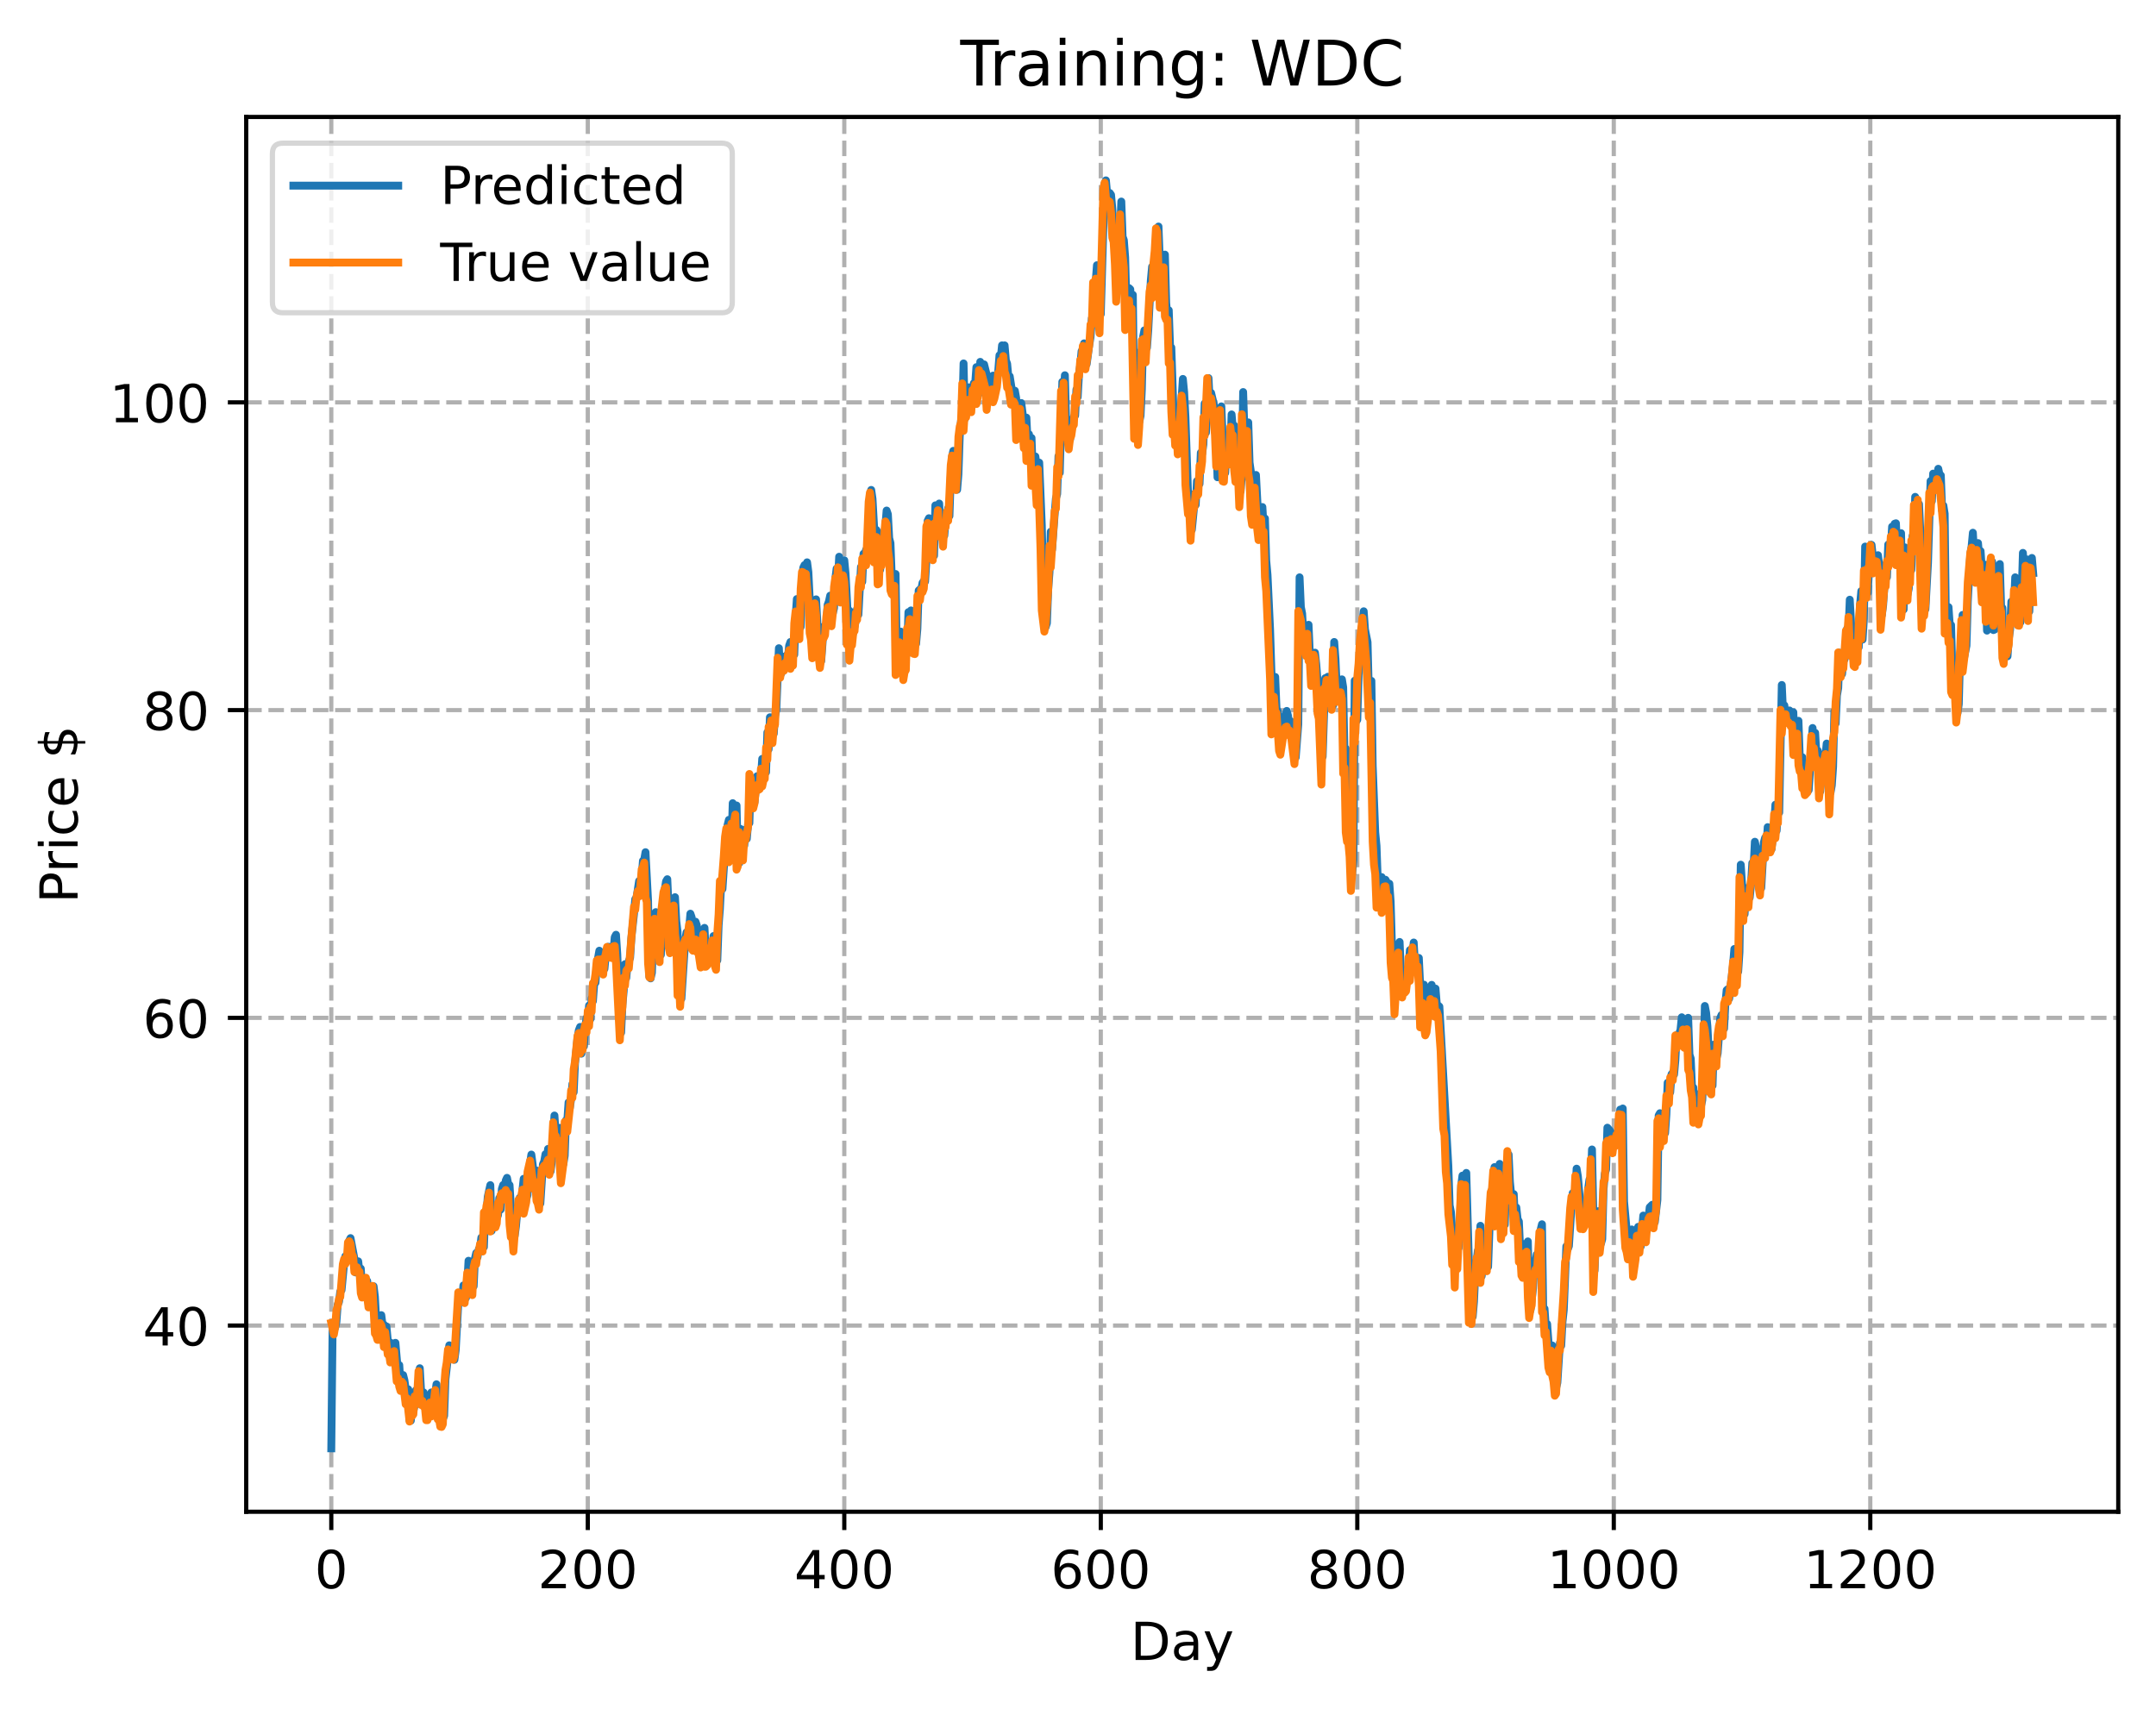 <?xml version="1.0" encoding="utf-8" standalone="no"?>
<!DOCTYPE svg PUBLIC "-//W3C//DTD SVG 1.1//EN"
  "http://www.w3.org/Graphics/SVG/1.1/DTD/svg11.dtd">
<!-- Created with matplotlib (https://matplotlib.org/) -->
<svg height="325.986pt" version="1.1" viewBox="0 0 411.286 325.986" width="411.286pt" xmlns="http://www.w3.org/2000/svg" xmlns:xlink="http://www.w3.org/1999/xlink">
 <defs>
  <style type="text/css">
*{stroke-linecap:butt;stroke-linejoin:round;}
  </style>
 </defs>
 <g id="figure_1">
  <g id="patch_1">
   <path d="M 0 325.986 
L 411.286 325.986 
L 411.286 0 
L 0 0 
z
" style="fill:#ffffff;"/>
  </g>
  <g id="axes_1">
   <g id="patch_2">
    <path d="M 46.966 288.43 
L 404.086 288.43 
L 404.086 22.318 
L 46.966 22.318 
z
" style="fill:#ffffff;"/>
   </g>
   <g id="matplotlib.axis_1">
    <g id="xtick_1">
     <g id="line2d_1">
      <path clip-path="url(#p32d680c775)" d="M 63.198 288.43 
L 63.198 22.318 
" style="fill:none;stroke:#b0b0b0;stroke-dasharray:2.96,1.28;stroke-dashoffset:0;stroke-width:0.8;"/>
     </g>
     <g id="line2d_2">
      <defs>
       <path d="M 0 0 
L 0 3.5 
" id="m167f0f1a05" style="stroke:#000000;stroke-width:0.8;"/>
      </defs>
      <g>
       <use style="stroke:#000000;stroke-width:0.8;" x="63.198" xlink:href="#m167f0f1a05" y="288.43"/>
      </g>
     </g>
     <g id="text_1">
      <!-- 0 -->
      <defs>
       <path d="M 31.781 66.406 
Q 24.172 66.406 20.328 58.906 
Q 16.5 51.422 16.5 36.375 
Q 16.5 21.391 20.328 13.891 
Q 24.172 6.391 31.781 6.391 
Q 39.453 6.391 43.281 13.891 
Q 47.125 21.391 47.125 36.375 
Q 47.125 51.422 43.281 58.906 
Q 39.453 66.406 31.781 66.406 
z
M 31.781 74.219 
Q 44.047 74.219 50.516 64.516 
Q 56.984 54.828 56.984 36.375 
Q 56.984 17.969 50.516 8.266 
Q 44.047 -1.422 31.781 -1.422 
Q 19.531 -1.422 13.062 8.266 
Q 6.594 17.969 6.594 36.375 
Q 6.594 54.828 13.062 64.516 
Q 19.531 74.219 31.781 74.219 
z
" id="DejaVuSans-48"/>
      </defs>
      <g transform="translate(60.017 303.029)scale(0.1 -0.1)">
       <use xlink:href="#DejaVuSans-48"/>
      </g>
     </g>
    </g>
    <g id="xtick_2">
     <g id="line2d_3">
      <path clip-path="url(#p32d680c775)" d="M 112.129 288.43 
L 112.129 22.318 
" style="fill:none;stroke:#b0b0b0;stroke-dasharray:2.96,1.28;stroke-dashoffset:0;stroke-width:0.8;"/>
     </g>
     <g id="line2d_4">
      <g>
       <use style="stroke:#000000;stroke-width:0.8;" x="112.129" xlink:href="#m167f0f1a05" y="288.43"/>
      </g>
     </g>
     <g id="text_2">
      <!-- 200 -->
      <defs>
       <path d="M 19.188 8.297 
L 53.609 8.297 
L 53.609 0 
L 7.328 0 
L 7.328 8.297 
Q 12.938 14.109 22.625 23.891 
Q 32.328 33.688 34.812 36.531 
Q 39.547 41.844 41.422 45.531 
Q 43.312 49.219 43.312 52.781 
Q 43.312 58.594 39.234 62.25 
Q 35.156 65.922 28.609 65.922 
Q 23.969 65.922 18.812 64.312 
Q 13.672 62.703 7.812 59.422 
L 7.812 69.391 
Q 13.766 71.781 18.938 73 
Q 24.125 74.219 28.422 74.219 
Q 39.75 74.219 46.484 68.547 
Q 53.219 62.891 53.219 53.422 
Q 53.219 48.922 51.531 44.891 
Q 49.859 40.875 45.406 35.406 
Q 44.188 33.984 37.641 27.219 
Q 31.109 20.453 19.188 8.297 
z
" id="DejaVuSans-50"/>
      </defs>
      <g transform="translate(102.585 303.029)scale(0.1 -0.1)">
       <use xlink:href="#DejaVuSans-50"/>
       <use x="63.623" xlink:href="#DejaVuSans-48"/>
       <use x="127.246" xlink:href="#DejaVuSans-48"/>
      </g>
     </g>
    </g>
    <g id="xtick_3">
     <g id="line2d_5">
      <path clip-path="url(#p32d680c775)" d="M 161.06 288.43 
L 161.06 22.318 
" style="fill:none;stroke:#b0b0b0;stroke-dasharray:2.96,1.28;stroke-dashoffset:0;stroke-width:0.8;"/>
     </g>
     <g id="line2d_6">
      <g>
       <use style="stroke:#000000;stroke-width:0.8;" x="161.06" xlink:href="#m167f0f1a05" y="288.43"/>
      </g>
     </g>
     <g id="text_3">
      <!-- 400 -->
      <defs>
       <path d="M 37.797 64.312 
L 12.891 25.391 
L 37.797 25.391 
z
M 35.203 72.906 
L 47.609 72.906 
L 47.609 25.391 
L 58.016 25.391 
L 58.016 17.188 
L 47.609 17.188 
L 47.609 0 
L 37.797 0 
L 37.797 17.188 
L 4.891 17.188 
L 4.891 26.703 
z
" id="DejaVuSans-52"/>
      </defs>
      <g transform="translate(151.516 303.029)scale(0.1 -0.1)">
       <use xlink:href="#DejaVuSans-52"/>
       <use x="63.623" xlink:href="#DejaVuSans-48"/>
       <use x="127.246" xlink:href="#DejaVuSans-48"/>
      </g>
     </g>
    </g>
    <g id="xtick_4">
     <g id="line2d_7">
      <path clip-path="url(#p32d680c775)" d="M 209.99 288.43 
L 209.99 22.318 
" style="fill:none;stroke:#b0b0b0;stroke-dasharray:2.96,1.28;stroke-dashoffset:0;stroke-width:0.8;"/>
     </g>
     <g id="line2d_8">
      <g>
       <use style="stroke:#000000;stroke-width:0.8;" x="209.99" xlink:href="#m167f0f1a05" y="288.43"/>
      </g>
     </g>
     <g id="text_4">
      <!-- 600 -->
      <defs>
       <path d="M 33.016 40.375 
Q 26.375 40.375 22.484 35.828 
Q 18.609 31.297 18.609 23.391 
Q 18.609 15.531 22.484 10.953 
Q 26.375 6.391 33.016 6.391 
Q 39.656 6.391 43.531 10.953 
Q 47.406 15.531 47.406 23.391 
Q 47.406 31.297 43.531 35.828 
Q 39.656 40.375 33.016 40.375 
z
M 52.594 71.297 
L 52.594 62.312 
Q 48.875 64.062 45.094 64.984 
Q 41.312 65.922 37.594 65.922 
Q 27.828 65.922 22.672 59.328 
Q 17.531 52.734 16.797 39.406 
Q 19.672 43.656 24.016 45.922 
Q 28.375 48.188 33.594 48.188 
Q 44.578 48.188 50.953 41.516 
Q 57.328 34.859 57.328 23.391 
Q 57.328 12.156 50.688 5.359 
Q 44.047 -1.422 33.016 -1.422 
Q 20.359 -1.422 13.672 8.266 
Q 6.984 17.969 6.984 36.375 
Q 6.984 53.656 15.188 63.938 
Q 23.391 74.219 37.203 74.219 
Q 40.922 74.219 44.703 73.484 
Q 48.484 72.75 52.594 71.297 
z
" id="DejaVuSans-54"/>
      </defs>
      <g transform="translate(200.446 303.029)scale(0.1 -0.1)">
       <use xlink:href="#DejaVuSans-54"/>
       <use x="63.623" xlink:href="#DejaVuSans-48"/>
       <use x="127.246" xlink:href="#DejaVuSans-48"/>
      </g>
     </g>
    </g>
    <g id="xtick_5">
     <g id="line2d_9">
      <path clip-path="url(#p32d680c775)" d="M 258.921 288.43 
L 258.921 22.318 
" style="fill:none;stroke:#b0b0b0;stroke-dasharray:2.96,1.28;stroke-dashoffset:0;stroke-width:0.8;"/>
     </g>
     <g id="line2d_10">
      <g>
       <use style="stroke:#000000;stroke-width:0.8;" x="258.921" xlink:href="#m167f0f1a05" y="288.43"/>
      </g>
     </g>
     <g id="text_5">
      <!-- 800 -->
      <defs>
       <path d="M 31.781 34.625 
Q 24.75 34.625 20.719 30.859 
Q 16.703 27.094 16.703 20.516 
Q 16.703 13.922 20.719 10.156 
Q 24.75 6.391 31.781 6.391 
Q 38.812 6.391 42.859 10.172 
Q 46.922 13.969 46.922 20.516 
Q 46.922 27.094 42.891 30.859 
Q 38.875 34.625 31.781 34.625 
z
M 21.922 38.812 
Q 15.578 40.375 12.031 44.719 
Q 8.5 49.078 8.5 55.328 
Q 8.5 64.062 14.719 69.141 
Q 20.953 74.219 31.781 74.219 
Q 42.672 74.219 48.875 69.141 
Q 55.078 64.062 55.078 55.328 
Q 55.078 49.078 51.531 44.719 
Q 48 40.375 41.703 38.812 
Q 48.828 37.156 52.797 32.312 
Q 56.781 27.484 56.781 20.516 
Q 56.781 9.906 50.312 4.234 
Q 43.844 -1.422 31.781 -1.422 
Q 19.734 -1.422 13.25 4.234 
Q 6.781 9.906 6.781 20.516 
Q 6.781 27.484 10.781 32.312 
Q 14.797 37.156 21.922 38.812 
z
M 18.312 54.391 
Q 18.312 48.734 21.844 45.562 
Q 25.391 42.391 31.781 42.391 
Q 38.141 42.391 41.719 45.562 
Q 45.312 48.734 45.312 54.391 
Q 45.312 60.062 41.719 63.234 
Q 38.141 66.406 31.781 66.406 
Q 25.391 66.406 21.844 63.234 
Q 18.312 60.062 18.312 54.391 
z
" id="DejaVuSans-56"/>
      </defs>
      <g transform="translate(249.377 303.029)scale(0.1 -0.1)">
       <use xlink:href="#DejaVuSans-56"/>
       <use x="63.623" xlink:href="#DejaVuSans-48"/>
       <use x="127.246" xlink:href="#DejaVuSans-48"/>
      </g>
     </g>
    </g>
    <g id="xtick_6">
     <g id="line2d_11">
      <path clip-path="url(#p32d680c775)" d="M 307.851 288.43 
L 307.851 22.318 
" style="fill:none;stroke:#b0b0b0;stroke-dasharray:2.96,1.28;stroke-dashoffset:0;stroke-width:0.8;"/>
     </g>
     <g id="line2d_12">
      <g>
       <use style="stroke:#000000;stroke-width:0.8;" x="307.851" xlink:href="#m167f0f1a05" y="288.43"/>
      </g>
     </g>
     <g id="text_6">
      <!-- 1000 -->
      <defs>
       <path d="M 12.406 8.297 
L 28.516 8.297 
L 28.516 63.922 
L 10.984 60.406 
L 10.984 69.391 
L 28.422 72.906 
L 38.281 72.906 
L 38.281 8.297 
L 54.391 8.297 
L 54.391 0 
L 12.406 0 
z
" id="DejaVuSans-49"/>
      </defs>
      <g transform="translate(295.126 303.029)scale(0.1 -0.1)">
       <use xlink:href="#DejaVuSans-49"/>
       <use x="63.623" xlink:href="#DejaVuSans-48"/>
       <use x="127.246" xlink:href="#DejaVuSans-48"/>
       <use x="190.869" xlink:href="#DejaVuSans-48"/>
      </g>
     </g>
    </g>
    <g id="xtick_7">
     <g id="line2d_13">
      <path clip-path="url(#p32d680c775)" d="M 356.782 288.43 
L 356.782 22.318 
" style="fill:none;stroke:#b0b0b0;stroke-dasharray:2.96,1.28;stroke-dashoffset:0;stroke-width:0.8;"/>
     </g>
     <g id="line2d_14">
      <g>
       <use style="stroke:#000000;stroke-width:0.8;" x="356.782" xlink:href="#m167f0f1a05" y="288.43"/>
      </g>
     </g>
     <g id="text_7">
      <!-- 1200 -->
      <g transform="translate(344.057 303.029)scale(0.1 -0.1)">
       <use xlink:href="#DejaVuSans-49"/>
       <use x="63.623" xlink:href="#DejaVuSans-50"/>
       <use x="127.246" xlink:href="#DejaVuSans-48"/>
       <use x="190.869" xlink:href="#DejaVuSans-48"/>
      </g>
     </g>
    </g>
    <g id="text_8">
     <!-- Day -->
     <defs>
      <path d="M 19.672 64.797 
L 19.672 8.109 
L 31.594 8.109 
Q 46.688 8.109 53.688 14.938 
Q 60.688 21.781 60.688 36.531 
Q 60.688 51.172 53.688 57.984 
Q 46.688 64.797 31.594 64.797 
z
M 9.812 72.906 
L 30.078 72.906 
Q 51.266 72.906 61.172 64.094 
Q 71.094 55.281 71.094 36.531 
Q 71.094 17.672 61.125 8.828 
Q 51.172 0 30.078 0 
L 9.812 0 
z
" id="DejaVuSans-68"/>
      <path d="M 34.281 27.484 
Q 23.391 27.484 19.188 25 
Q 14.984 22.516 14.984 16.5 
Q 14.984 11.719 18.141 8.906 
Q 21.297 6.109 26.703 6.109 
Q 34.188 6.109 38.703 11.406 
Q 43.219 16.703 43.219 25.484 
L 43.219 27.484 
z
M 52.203 31.203 
L 52.203 0 
L 43.219 0 
L 43.219 8.297 
Q 40.141 3.328 35.547 0.953 
Q 30.953 -1.422 24.312 -1.422 
Q 15.922 -1.422 10.953 3.297 
Q 6 8.016 6 15.922 
Q 6 25.141 12.172 29.828 
Q 18.359 34.516 30.609 34.516 
L 43.219 34.516 
L 43.219 35.406 
Q 43.219 41.609 39.141 45 
Q 35.062 48.391 27.688 48.391 
Q 23 48.391 18.547 47.266 
Q 14.109 46.141 10.016 43.891 
L 10.016 52.203 
Q 14.938 54.109 19.578 55.047 
Q 24.219 56 28.609 56 
Q 40.484 56 46.344 49.844 
Q 52.203 43.703 52.203 31.203 
z
" id="DejaVuSans-97"/>
      <path d="M 32.172 -5.078 
Q 28.375 -14.844 24.75 -17.812 
Q 21.141 -20.797 15.094 -20.797 
L 7.906 -20.797 
L 7.906 -13.281 
L 13.188 -13.281 
Q 16.891 -13.281 18.938 -11.516 
Q 21 -9.766 23.484 -3.219 
L 25.094 0.875 
L 2.984 54.688 
L 12.5 54.688 
L 29.594 11.922 
L 46.688 54.688 
L 56.203 54.688 
z
" id="DejaVuSans-121"/>
     </defs>
     <g transform="translate(215.652 316.707)scale(0.1 -0.1)">
      <use xlink:href="#DejaVuSans-68"/>
      <use x="77.002" xlink:href="#DejaVuSans-97"/>
      <use x="138.281" xlink:href="#DejaVuSans-121"/>
     </g>
    </g>
   </g>
   <g id="matplotlib.axis_2">
    <g id="ytick_1">
     <g id="line2d_15">
      <path clip-path="url(#p32d680c775)" d="M 46.966 252.909 
L 404.086 252.909 
" style="fill:none;stroke:#b0b0b0;stroke-dasharray:2.96,1.28;stroke-dashoffset:0;stroke-width:0.8;"/>
     </g>
     <g id="line2d_16">
      <defs>
       <path d="M 0 0 
L -3.5 0 
" id="m7eb9a85455" style="stroke:#000000;stroke-width:0.8;"/>
      </defs>
      <g>
       <use style="stroke:#000000;stroke-width:0.8;" x="46.966" xlink:href="#m7eb9a85455" y="252.909"/>
      </g>
     </g>
     <g id="text_9">
      <!-- 40 -->
      <g transform="translate(27.241 256.708)scale(0.1 -0.1)">
       <use xlink:href="#DejaVuSans-52"/>
       <use x="63.623" xlink:href="#DejaVuSans-48"/>
      </g>
     </g>
    </g>
    <g id="ytick_2">
     <g id="line2d_17">
      <path clip-path="url(#p32d680c775)" d="M 46.966 194.196 
L 404.086 194.196 
" style="fill:none;stroke:#b0b0b0;stroke-dasharray:2.96,1.28;stroke-dashoffset:0;stroke-width:0.8;"/>
     </g>
     <g id="line2d_18">
      <g>
       <use style="stroke:#000000;stroke-width:0.8;" x="46.966" xlink:href="#m7eb9a85455" y="194.196"/>
      </g>
     </g>
     <g id="text_10">
      <!-- 60 -->
      <g transform="translate(27.241 197.995)scale(0.1 -0.1)">
       <use xlink:href="#DejaVuSans-54"/>
       <use x="63.623" xlink:href="#DejaVuSans-48"/>
      </g>
     </g>
    </g>
    <g id="ytick_3">
     <g id="line2d_19">
      <path clip-path="url(#p32d680c775)" d="M 46.966 135.483 
L 404.086 135.483 
" style="fill:none;stroke:#b0b0b0;stroke-dasharray:2.96,1.28;stroke-dashoffset:0;stroke-width:0.8;"/>
     </g>
     <g id="line2d_20">
      <g>
       <use style="stroke:#000000;stroke-width:0.8;" x="46.966" xlink:href="#m7eb9a85455" y="135.483"/>
      </g>
     </g>
     <g id="text_11">
      <!-- 80 -->
      <g transform="translate(27.241 139.282)scale(0.1 -0.1)">
       <use xlink:href="#DejaVuSans-56"/>
       <use x="63.623" xlink:href="#DejaVuSans-48"/>
      </g>
     </g>
    </g>
    <g id="ytick_4">
     <g id="line2d_21">
      <path clip-path="url(#p32d680c775)" d="M 46.966 76.77 
L 404.086 76.77 
" style="fill:none;stroke:#b0b0b0;stroke-dasharray:2.96,1.28;stroke-dashoffset:0;stroke-width:0.8;"/>
     </g>
     <g id="line2d_22">
      <g>
       <use style="stroke:#000000;stroke-width:0.8;" x="46.966" xlink:href="#m7eb9a85455" y="76.77"/>
      </g>
     </g>
     <g id="text_12">
      <!-- 100 -->
      <g transform="translate(20.878 80.569)scale(0.1 -0.1)">
       <use xlink:href="#DejaVuSans-49"/>
       <use x="63.623" xlink:href="#DejaVuSans-48"/>
       <use x="127.246" xlink:href="#DejaVuSans-48"/>
      </g>
     </g>
    </g>
    <g id="text_13">
     <!-- Price $ -->
     <defs>
      <path d="M 19.672 64.797 
L 19.672 37.406 
L 32.078 37.406 
Q 38.969 37.406 42.719 40.969 
Q 46.484 44.531 46.484 51.125 
Q 46.484 57.672 42.719 61.234 
Q 38.969 64.797 32.078 64.797 
z
M 9.812 72.906 
L 32.078 72.906 
Q 44.344 72.906 50.609 67.359 
Q 56.891 61.812 56.891 51.125 
Q 56.891 40.328 50.609 34.812 
Q 44.344 29.297 32.078 29.297 
L 19.672 29.297 
L 19.672 0 
L 9.812 0 
z
" id="DejaVuSans-80"/>
      <path d="M 41.109 46.297 
Q 39.594 47.172 37.812 47.578 
Q 36.031 48 33.891 48 
Q 26.266 48 22.188 43.047 
Q 18.109 38.094 18.109 28.812 
L 18.109 0 
L 9.078 0 
L 9.078 54.688 
L 18.109 54.688 
L 18.109 46.188 
Q 20.953 51.172 25.484 53.578 
Q 30.031 56 36.531 56 
Q 37.453 56 38.578 55.875 
Q 39.703 55.766 41.062 55.516 
z
" id="DejaVuSans-114"/>
      <path d="M 9.422 54.688 
L 18.406 54.688 
L 18.406 0 
L 9.422 0 
z
M 9.422 75.984 
L 18.406 75.984 
L 18.406 64.594 
L 9.422 64.594 
z
" id="DejaVuSans-105"/>
      <path d="M 48.781 52.594 
L 48.781 44.188 
Q 44.969 46.297 41.141 47.344 
Q 37.312 48.391 33.406 48.391 
Q 24.656 48.391 19.812 42.844 
Q 14.984 37.312 14.984 27.297 
Q 14.984 17.281 19.812 11.734 
Q 24.656 6.203 33.406 6.203 
Q 37.312 6.203 41.141 7.25 
Q 44.969 8.297 48.781 10.406 
L 48.781 2.094 
Q 45.016 0.344 40.984 -0.531 
Q 36.969 -1.422 32.422 -1.422 
Q 20.062 -1.422 12.781 6.344 
Q 5.516 14.109 5.516 27.297 
Q 5.516 40.672 12.859 48.328 
Q 20.219 56 33.016 56 
Q 37.156 56 41.109 55.141 
Q 45.062 54.297 48.781 52.594 
z
" id="DejaVuSans-99"/>
      <path d="M 56.203 29.594 
L 56.203 25.203 
L 14.891 25.203 
Q 15.484 15.922 20.484 11.062 
Q 25.484 6.203 34.422 6.203 
Q 39.594 6.203 44.453 7.469 
Q 49.312 8.734 54.109 11.281 
L 54.109 2.781 
Q 49.266 0.734 44.188 -0.344 
Q 39.109 -1.422 33.891 -1.422 
Q 20.797 -1.422 13.156 6.188 
Q 5.516 13.812 5.516 26.812 
Q 5.516 40.234 12.766 48.109 
Q 20.016 56 32.328 56 
Q 43.359 56 49.781 48.891 
Q 56.203 41.797 56.203 29.594 
z
M 47.219 32.234 
Q 47.125 39.594 43.094 43.984 
Q 39.062 48.391 32.422 48.391 
Q 24.906 48.391 20.391 44.141 
Q 15.875 39.891 15.188 32.172 
z
" id="DejaVuSans-101"/>
      <path id="DejaVuSans-32"/>
      <path d="M 33.797 -14.703 
L 28.906 -14.703 
L 28.859 0 
Q 23.734 0.094 18.609 1.188 
Q 13.484 2.297 8.297 4.5 
L 8.297 13.281 
Q 13.281 10.156 18.375 8.562 
Q 23.484 6.984 28.906 6.938 
L 28.906 29.203 
Q 18.109 30.953 13.203 35.156 
Q 8.297 39.359 8.297 46.688 
Q 8.297 54.641 13.625 59.219 
Q 18.953 63.812 28.906 64.5 
L 28.906 75.984 
L 33.797 75.984 
L 33.797 64.656 
Q 38.328 64.453 42.578 63.688 
Q 46.828 62.938 50.875 61.625 
L 50.875 53.078 
Q 46.828 55.125 42.547 56.25 
Q 38.281 57.375 33.797 57.562 
L 33.797 36.719 
Q 44.875 35.016 50.094 30.609 
Q 55.328 26.219 55.328 18.609 
Q 55.328 10.359 49.781 5.594 
Q 44.234 0.828 33.797 0.094 
z
M 28.906 37.594 
L 28.906 57.625 
Q 23.25 56.984 20.266 54.391 
Q 17.281 51.812 17.281 47.516 
Q 17.281 43.312 20.031 40.969 
Q 22.797 38.625 28.906 37.594 
z
M 33.797 28.219 
L 33.797 7.078 
Q 39.984 7.906 43.141 10.594 
Q 46.297 13.281 46.297 17.672 
Q 46.297 21.969 43.281 24.5 
Q 40.281 27.047 33.797 28.219 
z
" id="DejaVuSans-36"/>
     </defs>
     <g transform="translate(14.798 172.342)rotate(-90)scale(0.1 -0.1)">
      <use xlink:href="#DejaVuSans-80"/>
      <use x="58.553" xlink:href="#DejaVuSans-114"/>
      <use x="99.666" xlink:href="#DejaVuSans-105"/>
      <use x="127.449" xlink:href="#DejaVuSans-99"/>
      <use x="182.43" xlink:href="#DejaVuSans-101"/>
      <use x="243.953" xlink:href="#DejaVuSans-32"/>
      <use x="275.74" xlink:href="#DejaVuSans-36"/>
     </g>
    </g>
   </g>
   <g id="line2d_23">
    <path clip-path="url(#p32d680c775)" d="M 63.198 276.334 
L 63.443 253.829 
L 63.688 253.421 
L 63.932 253.312 
L 64.177 252.213 
L 64.422 248.911 
L 64.666 248.392 
L 64.911 246.419 
L 65.156 246.141 
L 65.645 241.016 
L 65.89 239.675 
L 66.134 240.162 
L 66.379 239.812 
L 66.623 236.707 
L 66.868 236.223 
L 67.602 240.121 
L 67.847 242.777 
L 68.336 240.649 
L 68.581 242.873 
L 68.825 242.036 
L 69.07 245.836 
L 69.315 246.193 
L 69.559 244.692 
L 69.804 246.577 
L 70.049 244.398 
L 70.293 247.15 
L 70.538 248.407 
L 70.783 245.511 
L 71.027 247.172 
L 71.272 245.407 
L 71.517 247.4 
L 71.761 251.78 
L 72.251 254.309 
L 72.495 254.225 
L 72.74 250.921 
L 72.984 252.889 
L 73.229 252.721 
L 73.474 255.874 
L 73.718 253.07 
L 73.963 255.619 
L 74.208 256.855 
L 74.452 256.142 
L 74.697 258.143 
L 74.942 257.128 
L 75.431 256.201 
L 75.92 261.811 
L 76.165 260.448 
L 76.41 264.186 
L 76.654 265.034 
L 76.899 262.349 
L 77.144 263.318 
L 77.633 266.696 
L 77.878 265.07 
L 78.122 270.961 
L 78.367 271.064 
L 78.611 268.235 
L 78.856 269.163 
L 79.101 268.122 
L 79.345 265.255 
L 79.59 266.163 
L 79.835 264.913 
L 80.079 261.047 
L 80.324 265.489 
L 80.569 266.68 
L 80.813 265.663 
L 81.303 268.145 
L 81.547 269.607 
L 81.792 268.892 
L 82.281 265.677 
L 82.526 269.162 
L 82.771 267.851 
L 83.26 264.104 
L 83.749 269.476 
L 83.994 269.258 
L 84.239 270.568 
L 84.483 270.721 
L 84.728 270.138 
L 84.972 263.21 
L 85.706 256.68 
L 85.951 257.675 
L 86.196 259.224 
L 86.44 259.094 
L 86.685 259.442 
L 86.93 257.627 
L 87.419 248.801 
L 87.664 246.942 
L 87.908 247.929 
L 88.153 248.036 
L 88.398 245.256 
L 88.887 247.628 
L 89.132 244.891 
L 89.376 240.544 
L 89.621 242.618 
L 89.866 242.889 
L 90.11 242.599 
L 90.355 245.405 
L 90.599 240.11 
L 90.844 239.068 
L 91.089 239.859 
L 91.333 238.33 
L 91.578 238.087 
L 91.823 236.135 
L 92.067 236.395 
L 92.312 237.928 
L 92.557 231.139 
L 92.801 231.5 
L 93.046 228.331 
L 93.535 226.11 
L 93.78 234.837 
L 94.025 231.391 
L 94.269 231.263 
L 94.514 231.57 
L 94.759 232.446 
L 95.003 231.831 
L 95.248 228.595 
L 95.493 230.79 
L 95.737 226.848 
L 95.982 226.083 
L 96.227 227.532 
L 96.471 225.254 
L 96.716 224.726 
L 96.96 225.946 
L 97.205 226.109 
L 97.694 234.162 
L 97.939 232.894 
L 98.184 235.786 
L 98.428 233.968 
L 98.673 231.249 
L 98.918 230.181 
L 99.162 228.512 
L 99.407 229.499 
L 99.896 224.903 
L 100.141 229.713 
L 100.63 227.988 
L 100.875 223.57 
L 101.364 220.283 
L 102.098 225.896 
L 102.343 223.334 
L 102.587 227.191 
L 102.832 228.029 
L 103.077 229.629 
L 103.566 222.148 
L 103.811 221.6 
L 104.055 220.213 
L 104.3 221.767 
L 104.545 219.204 
L 104.789 219.22 
L 105.034 223.487 
L 105.279 221.547 
L 105.768 212.833 
L 106.013 216.447 
L 106.257 216.092 
L 106.502 217.857 
L 106.747 215.181 
L 107.236 222.658 
L 107.481 222.025 
L 107.725 220.488 
L 107.97 213.725 
L 108.215 213.901 
L 108.459 210.336 
L 108.704 211.364 
L 108.948 209.679 
L 109.193 206.817 
L 109.438 208.371 
L 109.682 202.974 
L 110.172 198.039 
L 110.416 196.571 
L 110.661 195.933 
L 110.906 201.032 
L 111.15 198.202 
L 111.395 199.623 
L 111.64 196.038 
L 111.884 194.22 
L 112.129 195.065 
L 112.374 191.833 
L 112.618 194.465 
L 112.863 190.473 
L 113.108 191.004 
L 113.352 187.716 
L 113.597 187.483 
L 113.842 184.145 
L 114.331 181.387 
L 114.575 182.954 
L 115.065 183.168 
L 115.309 184.851 
L 115.554 182.215 
L 115.799 181.035 
L 116.043 180.639 
L 116.288 181.357 
L 116.533 181.588 
L 116.777 180.559 
L 117.022 181.576 
L 117.267 178.801 
L 117.511 178.345 
L 117.756 182.082 
L 118.001 188.654 
L 118.245 191.964 
L 118.49 197.006 
L 118.735 191.721 
L 118.979 189.031 
L 119.224 183.956 
L 119.469 186.582 
L 119.713 183.985 
L 120.203 182.741 
L 120.447 178.893 
L 120.936 174.432 
L 121.181 171.555 
L 121.426 171.27 
L 121.915 168.091 
L 122.16 169.288 
L 122.404 167.301 
L 122.649 164.231 
L 122.894 163.989 
L 123.138 162.594 
L 123.628 171.877 
L 123.872 186.324 
L 124.117 186.671 
L 124.362 185.582 
L 124.606 178.551 
L 124.851 179.716 
L 125.096 174.027 
L 125.34 177.772 
L 125.585 178.526 
L 126.074 182.169 
L 126.319 173.725 
L 126.808 169.806 
L 127.053 168.155 
L 127.297 167.749 
L 127.787 178.757 
L 128.031 180.264 
L 128.276 177.847 
L 128.765 171.176 
L 129.01 175.75 
L 129.255 177.797 
L 129.499 187.055 
L 129.744 184.245 
L 129.989 190.539 
L 130.723 179.229 
L 130.967 177.878 
L 131.212 179.108 
L 131.457 177.268 
L 131.701 174.325 
L 131.946 175.031 
L 132.191 178.774 
L 132.435 179.143 
L 132.68 175.852 
L 132.924 176.563 
L 133.169 179.834 
L 133.414 179.121 
L 133.903 183.061 
L 134.392 177.032 
L 134.637 181.98 
L 134.882 182.082 
L 135.126 183.049 
L 135.371 180.335 
L 135.616 179.987 
L 135.86 181.22 
L 136.105 178.595 
L 136.594 181.642 
L 136.839 183.233 
L 137.084 176.561 
L 137.328 173.442 
L 137.573 168.701 
L 137.818 169.62 
L 138.307 162.319 
L 138.796 157.415 
L 139.041 156.422 
L 139.285 162.489 
L 139.53 161.447 
L 139.775 153.24 
L 140.019 156.285 
L 140.509 153.679 
L 140.753 164.218 
L 140.998 164.693 
L 141.243 158.143 
L 141.487 161.421 
L 141.732 158.727 
L 141.977 161.314 
L 142.221 158.271 
L 142.466 160.038 
L 142.711 157.166 
L 142.955 157.034 
L 143.2 148.725 
L 143.445 149.503 
L 143.689 150.924 
L 143.934 153.052 
L 144.423 148.097 
L 144.668 148.065 
L 144.912 148.172 
L 145.157 148.452 
L 145.402 144.789 
L 145.646 147.608 
L 145.891 147.062 
L 146.136 147.337 
L 146.38 139.742 
L 146.625 142.964 
L 146.87 136.848 
L 147.114 137.557 
L 147.359 137.599 
L 147.604 139.983 
L 147.848 136.56 
L 148.093 135.494 
L 148.582 123.672 
L 148.827 128.849 
L 149.072 128.407 
L 149.316 125.283 
L 149.561 125.469 
L 149.806 127.19 
L 150.05 125.056 
L 150.295 125.615 
L 150.539 123.184 
L 150.784 122.485 
L 151.029 126.119 
L 151.273 124.169 
L 151.518 124.893 
L 151.763 117.932 
L 152.007 114.294 
L 152.252 118.43 
L 152.497 116.894 
L 152.741 119.618 
L 152.986 111.991 
L 153.231 108.316 
L 153.475 107.809 
L 153.72 109.345 
L 153.965 107.285 
L 154.209 109.153 
L 154.699 119.084 
L 154.943 119.513 
L 155.188 124.428 
L 155.433 121.926 
L 155.677 114.353 
L 156.166 123.154 
L 156.411 123.039 
L 156.656 126.128 
L 157.145 119.541 
L 157.39 119.644 
L 157.634 119.261 
L 157.879 115.411 
L 158.124 114.764 
L 158.368 113.641 
L 158.613 113.621 
L 158.858 117.057 
L 159.102 116.008 
L 159.347 110.474 
L 159.592 108.484 
L 159.836 111.012 
L 160.081 106.218 
L 160.57 113.841 
L 160.815 111.87 
L 161.06 106.894 
L 161.304 109.458 
L 161.794 118.854 
L 162.038 116.518 
L 162.283 122.111 
L 162.527 121.636 
L 163.261 118.458 
L 163.506 116.165 
L 163.751 117.281 
L 164.24 108.172 
L 164.485 110.994 
L 164.729 105.656 
L 164.974 105.688 
L 165.219 104.889 
L 165.463 105.579 
L 165.953 94.459 
L 166.197 93.475 
L 166.442 95.165 
L 166.931 103.931 
L 167.176 101.109 
L 167.421 101.599 
L 167.665 108.235 
L 167.91 108.697 
L 168.154 102.629 
L 168.399 106.598 
L 169.133 97.406 
L 169.378 98.118 
L 169.622 102.675 
L 169.867 103.614 
L 170.112 109.955 
L 170.356 110.851 
L 170.601 109.911 
L 170.846 109.512 
L 171.09 126.572 
L 171.335 122.944 
L 171.824 120.503 
L 172.069 123.217 
L 172.314 121.52 
L 172.558 126.833 
L 172.803 124.958 
L 173.048 124.78 
L 173.292 116.792 
L 173.537 118.454 
L 173.782 116.467 
L 174.271 122.092 
L 174.515 121.913 
L 174.76 122.829 
L 175.005 119.961 
L 175.249 112.672 
L 175.494 112.445 
L 175.739 112.495 
L 175.983 111.205 
L 176.228 110.853 
L 176.473 110.947 
L 176.717 107.083 
L 176.962 99.369 
L 177.207 98.871 
L 177.451 100.134 
L 177.696 102.938 
L 177.941 103.295 
L 178.185 106.018 
L 178.43 96.421 
L 178.675 99.069 
L 179.164 96.07 
L 179.409 101.36 
L 179.653 100.397 
L 179.898 100.529 
L 180.142 102.179 
L 180.387 99.089 
L 180.632 99.442 
L 180.876 96.944 
L 181.121 98.445 
L 181.366 91.069 
L 181.61 87.194 
L 181.855 86.018 
L 182.344 93.208 
L 182.589 93.435 
L 182.834 90.462 
L 183.078 83.267 
L 183.323 80.368 
L 183.568 79.055 
L 183.812 69.338 
L 184.057 79.909 
L 184.302 76.659 
L 184.546 77.426 
L 184.791 73.9 
L 185.036 74.949 
L 185.28 75.059 
L 185.525 76.351 
L 185.77 73.123 
L 186.014 73.355 
L 186.259 70.047 
L 186.503 75.053 
L 186.748 75.111 
L 186.993 69.041 
L 187.237 70.251 
L 187.727 69.522 
L 188.216 71.478 
L 188.461 75.938 
L 188.705 74.317 
L 188.95 74.147 
L 189.439 71.668 
L 189.684 73.612 
L 189.929 73.31 
L 190.173 72.379 
L 190.418 70.919 
L 190.663 67.778 
L 190.907 68.345 
L 191.152 65.89 
L 191.397 68.69 
L 191.641 65.892 
L 191.886 68.755 
L 192.13 69.407 
L 192.375 72.061 
L 192.62 71.799 
L 193.109 74.943 
L 193.354 75.123 
L 193.598 74.545 
L 193.843 75.914 
L 194.088 81.251 
L 194.332 80.661 
L 194.577 81.539 
L 194.822 76.893 
L 195.556 82.626 
L 195.8 79.678 
L 196.045 84.68 
L 196.29 82.836 
L 196.534 87.039 
L 196.779 83.556 
L 197.024 90.396 
L 197.268 89.671 
L 197.513 87.092 
L 197.758 88.879 
L 198.002 93.825 
L 198.247 88.261 
L 198.736 100.226 
L 198.981 111.241 
L 199.225 113.808 
L 199.47 119.631 
L 199.715 118.89 
L 199.959 112.459 
L 200.204 109.222 
L 200.449 101.446 
L 200.693 104.862 
L 201.183 98.212 
L 201.427 95.09 
L 201.672 94.25 
L 201.917 87.032 
L 202.161 90.216 
L 202.651 72.847 
L 202.895 75.633 
L 203.14 71.593 
L 203.385 81.013 
L 203.629 80.793 
L 203.874 82.039 
L 204.118 83.886 
L 204.363 81.836 
L 204.608 81.094 
L 204.852 79.532 
L 205.097 79.281 
L 205.342 74.313 
L 205.586 75.76 
L 205.831 71.364 
L 206.076 69.683 
L 206.32 67.02 
L 206.565 66.605 
L 206.81 65.508 
L 207.054 66.35 
L 207.299 69.459 
L 207.788 65.799 
L 208.033 64.332 
L 208.278 60.748 
L 208.522 61.329 
L 208.767 55.376 
L 209.012 53.843 
L 209.256 50.6 
L 209.501 58.236 
L 209.746 58.542 
L 209.99 59.937 
L 210.724 35.048 
L 210.969 34.414 
L 211.213 37.074 
L 211.458 37.391 
L 211.703 36.824 
L 211.947 37.171 
L 212.192 39.861 
L 212.437 43.81 
L 212.681 44.499 
L 212.926 48.023 
L 213.171 54.216 
L 213.415 50.72 
L 213.905 38.452 
L 214.149 45.157 
L 214.394 45.841 
L 214.639 49.113 
L 214.883 58.374 
L 215.373 54.964 
L 215.617 55.199 
L 215.862 59.431 
L 216.106 56.249 
L 216.351 77.134 
L 216.596 83.204 
L 216.84 67.279 
L 217.085 68.595 
L 217.33 80.495 
L 217.574 79.348 
L 217.819 74.254 
L 218.064 64.275 
L 218.308 63.029 
L 218.553 63.332 
L 218.798 66.344 
L 219.042 63.017 
L 219.532 53.539 
L 219.776 50.89 
L 220.021 56.575 
L 220.51 46.822 
L 220.755 43.669 
L 221 43.222 
L 221.489 56.456 
L 221.734 51.97 
L 221.978 53.129 
L 222.223 48.574 
L 222.467 57.809 
L 222.712 60.5 
L 222.957 59.191 
L 223.201 66.067 
L 223.446 66.307 
L 223.935 80.809 
L 224.18 81.962 
L 224.425 84.098 
L 224.669 78.331 
L 224.914 83.576 
L 225.648 72.296 
L 225.893 74.821 
L 226.137 79.545 
L 226.627 93.971 
L 226.871 95.03 
L 227.116 94.282 
L 227.361 101.086 
L 227.85 96.042 
L 228.094 96.333 
L 228.339 91.786 
L 228.584 92.191 
L 228.828 92.32 
L 229.073 86.38 
L 229.318 86.554 
L 229.562 84.786 
L 229.807 77.002 
L 230.052 82.541 
L 230.541 72.143 
L 230.786 77.17 
L 231.03 74.959 
L 231.52 76.995 
L 232.009 82.938 
L 232.254 91.065 
L 232.743 78.323 
L 232.988 77.536 
L 233.477 89.4 
L 233.722 90.218 
L 233.966 84.606 
L 234.455 87.525 
L 234.7 85.872 
L 234.945 79.069 
L 235.189 81.822 
L 235.434 81.181 
L 235.679 87.37 
L 235.923 88.977 
L 236.168 88.209 
L 236.413 88.443 
L 236.657 93.743 
L 236.902 90.684 
L 237.147 74.796 
L 237.391 82.229 
L 237.881 84.34 
L 238.125 80.59 
L 238.37 88.245 
L 238.615 89.972 
L 238.859 95.487 
L 239.104 97.523 
L 239.349 92.887 
L 239.593 90.615 
L 240.082 99.96 
L 240.327 100.961 
L 240.572 97.01 
L 240.816 96.738 
L 241.061 100.703 
L 241.306 98.915 
L 241.55 106.93 
L 241.795 109.676 
L 242.284 120.135 
L 242.774 135.642 
L 243.018 133.295 
L 243.263 129.153 
L 243.508 135.172 
L 243.752 135.709 
L 243.997 138.499 
L 244.731 140.297 
L 245.22 136.485 
L 245.465 135.636 
L 245.709 136.572 
L 245.954 138.86 
L 246.199 137.594 
L 246.443 139.092 
L 246.688 141.895 
L 246.933 141.95 
L 247.177 144.509 
L 247.667 138.21 
L 247.911 110.149 
L 248.156 115.814 
L 248.401 117.057 
L 248.645 121.261 
L 248.89 119.961 
L 249.379 122.579 
L 249.624 119.202 
L 249.869 124.931 
L 250.358 129.87 
L 250.847 124.525 
L 251.092 126.728 
L 251.337 129.946 
L 251.581 135.474 
L 251.826 135.568 
L 252.07 143.181 
L 252.315 144.367 
L 252.804 129.388 
L 253.049 130.873 
L 253.294 129.127 
L 253.538 133.808 
L 253.783 129.692 
L 254.028 129.344 
L 254.272 134.649 
L 254.517 122.482 
L 254.762 125.77 
L 255.006 131.495 
L 255.251 133.192 
L 255.74 130.853 
L 255.985 129.613 
L 256.23 131.131 
L 256.474 144.108 
L 256.719 142.816 
L 256.964 155.078 
L 257.453 160.035 
L 257.697 160.613 
L 257.942 166.707 
L 258.187 164.079 
L 258.431 129.866 
L 258.676 137.659 
L 258.921 137.333 
L 259.165 128.757 
L 259.41 125.702 
L 259.655 121.141 
L 260.144 116.626 
L 260.389 120.074 
L 260.878 122.518 
L 261.123 132.065 
L 261.367 135.467 
L 261.612 129.903 
L 261.857 146.066 
L 262.346 158.795 
L 262.591 161.397 
L 262.835 168.277 
L 263.08 169.028 
L 263.569 167.338 
L 263.814 171.655 
L 264.058 169.055 
L 264.303 167.851 
L 264.548 168.289 
L 264.792 169.427 
L 265.037 168.598 
L 265.282 172.008 
L 265.526 180.262 
L 265.771 183.614 
L 266.016 184.32 
L 266.26 190.01 
L 266.994 179.719 
L 267.239 185.265 
L 267.484 185.739 
L 267.728 186.958 
L 267.973 187.032 
L 268.218 187.905 
L 268.462 186.846 
L 268.707 184.604 
L 268.952 181.274 
L 269.196 185.025 
L 269.685 179.823 
L 269.93 184.175 
L 270.175 182.648 
L 270.419 184.635 
L 270.664 182.769 
L 271.153 193.167 
L 271.398 188.32 
L 271.643 187.867 
L 271.887 192.682 
L 272.132 194.869 
L 272.621 193.452 
L 273.111 187.904 
L 273.355 191.764 
L 273.6 189.278 
L 273.845 188.615 
L 274.089 191.604 
L 274.579 192.042 
L 276.291 222.435 
L 276.536 229.958 
L 276.78 231.228 
L 277.27 238.448 
L 277.514 234.52 
L 277.759 241.142 
L 278.004 234.861 
L 278.248 238.103 
L 278.493 233.452 
L 278.738 226.28 
L 278.982 224.298 
L 279.227 229.919 
L 279.716 223.784 
L 280.45 249.222 
L 280.695 249.424 
L 280.94 251.214 
L 281.184 248.339 
L 281.429 242.823 
L 281.918 238.628 
L 282.163 240.265 
L 282.407 233.871 
L 282.652 243.472 
L 282.897 240.949 
L 283.141 240.679 
L 283.386 239.672 
L 283.631 239.377 
L 283.875 241.687 
L 284.12 234.914 
L 284.609 227.079 
L 284.854 225.933 
L 285.099 222.673 
L 285.343 230.942 
L 285.588 228.304 
L 285.833 228.16 
L 286.077 222.063 
L 286.567 233.525 
L 286.811 233.231 
L 287.056 233.669 
L 287.301 226.574 
L 287.545 224.55 
L 287.79 220.279 
L 288.034 225.48 
L 288.279 227.988 
L 288.524 228.285 
L 288.768 227.828 
L 289.013 233.205 
L 289.258 230.369 
L 289.502 232.6 
L 289.747 233.051 
L 289.992 238.469 
L 290.236 238.341 
L 290.481 241.882 
L 290.726 241.576 
L 290.97 237.321 
L 291.215 238.553 
L 291.46 236.855 
L 291.704 247.515 
L 291.949 250.03 
L 292.438 245.872 
L 292.683 241.278 
L 292.928 240.622 
L 293.172 239.32 
L 293.417 241.039 
L 293.906 234.6 
L 294.151 233.58 
L 294.395 250.369 
L 294.64 249.697 
L 294.885 253.298 
L 295.129 252.586 
L 295.619 258.983 
L 295.863 259.645 
L 296.108 256.704 
L 296.353 259.701 
L 296.597 261.083 
L 296.842 264.827 
L 297.087 263.815 
L 297.576 256.198 
L 297.821 256.757 
L 298.065 252.21 
L 298.31 249.928 
L 298.799 237.79 
L 299.044 238.377 
L 299.289 237.747 
L 299.778 230.219 
L 300.022 227.635 
L 300.267 229.232 
L 300.512 228.473 
L 300.756 222.971 
L 301.001 224.433 
L 301.735 232.868 
L 301.98 232.196 
L 302.224 233.014 
L 302.469 233.249 
L 302.714 231.507 
L 302.958 226.868 
L 303.203 225.068 
L 303.448 226.301 
L 303.692 219.314 
L 304.182 242.416 
L 304.426 236.76 
L 304.916 231.082 
L 305.16 233.313 
L 305.405 237.261 
L 305.649 236.402 
L 305.894 226.935 
L 306.139 223.933 
L 306.383 223.139 
L 306.628 215.157 
L 307.117 215.721 
L 307.362 217.246 
L 307.607 216.357 
L 307.851 218.404 
L 308.096 216.619 
L 308.341 217.63 
L 308.585 215.896 
L 308.83 216.264 
L 309.075 211.699 
L 309.319 211.691 
L 309.564 211.494 
L 309.809 229.203 
L 310.543 237.375 
L 310.787 238.21 
L 311.032 235.264 
L 311.277 234.576 
L 311.521 235.191 
L 311.766 240.001 
L 312.01 238.354 
L 312.255 237.882 
L 312.5 234.071 
L 312.744 234.172 
L 312.989 237.839 
L 313.478 231.925 
L 313.723 233.686 
L 313.968 232.47 
L 314.212 234.714 
L 314.702 230.346 
L 315.191 229.861 
L 315.436 232.106 
L 315.68 233.179 
L 316.17 228.953 
L 316.414 212.816 
L 316.659 212.391 
L 316.904 216.887 
L 317.148 216.711 
L 317.393 214.871 
L 317.637 216.18 
L 317.882 212.642 
L 318.127 206.579 
L 318.371 207.269 
L 318.616 208.398 
L 318.861 204.982 
L 319.105 204.633 
L 319.35 205.013 
L 319.595 202.324 
L 319.839 197.497 
L 320.084 199.499 
L 320.329 197.15 
L 320.573 196.538 
L 320.818 194.088 
L 321.063 195.51 
L 321.307 194.769 
L 321.552 198.425 
L 322.041 194.193 
L 322.286 201.202 
L 322.531 201.978 
L 322.775 207.506 
L 323.02 207.485 
L 323.265 211.21 
L 323.509 208.686 
L 323.754 212.43 
L 323.998 210.666 
L 324.243 213.113 
L 324.488 211.021 
L 324.732 209.89 
L 324.977 204.256 
L 325.222 191.935 
L 325.466 193.211 
L 325.711 195.806 
L 326.2 205.241 
L 326.445 205.927 
L 326.69 207.132 
L 326.934 199.313 
L 327.179 201.37 
L 327.424 201.987 
L 327.668 200.97 
L 328.158 194.241 
L 328.402 193.657 
L 328.647 194.684 
L 328.892 196.244 
L 329.136 191.499 
L 329.381 188.92 
L 329.625 188.713 
L 329.87 190.518 
L 330.604 184.065 
L 330.849 181.057 
L 331.093 185.249 
L 331.338 182.343 
L 331.583 185.384 
L 331.827 181.659 
L 332.072 164.973 
L 332.317 168.686 
L 332.561 169.48 
L 332.806 174.404 
L 333.051 169.585 
L 333.295 172.387 
L 333.54 169.831 
L 333.785 171.249 
L 334.029 168.803 
L 334.274 164.651 
L 334.519 165.406 
L 334.763 160.599 
L 335.008 161.81 
L 335.742 168.738 
L 335.986 169.422 
L 336.476 160.752 
L 336.72 159.851 
L 336.965 161.818 
L 337.21 157.812 
L 337.454 159.974 
L 337.699 158.101 
L 337.944 162.035 
L 338.433 157.712 
L 338.678 153.532 
L 338.922 158.483 
L 339.167 154.051 
L 339.412 155.025 
L 339.901 130.686 
L 340.146 136.106 
L 340.39 134.572 
L 340.635 136.757 
L 340.88 135.93 
L 341.124 136.401 
L 341.369 135.553 
L 341.613 136.022 
L 341.858 137.046 
L 342.103 135.884 
L 342.347 143.237 
L 342.592 138.878 
L 342.837 141.057 
L 343.081 137.524 
L 343.326 144.492 
L 343.571 145.006 
L 343.815 144.469 
L 344.06 148.555 
L 344.305 148.287 
L 344.549 149.664 
L 344.794 148.867 
L 345.039 150.743 
L 345.773 138.896 
L 346.017 143.276 
L 346.262 139.814 
L 346.507 143.899 
L 346.751 143.196 
L 346.996 144.084 
L 347.24 150.971 
L 347.485 147.724 
L 347.73 145.976 
L 347.974 146.877 
L 348.464 141.865 
L 348.708 142.626 
L 348.953 143.83 
L 349.198 151.212 
L 349.442 149.832 
L 349.687 146.284 
L 349.932 135.743 
L 350.176 138.041 
L 350.421 132.7 
L 350.666 131.265 
L 350.91 124.531 
L 351.4 128.598 
L 351.644 126.164 
L 351.889 125.737 
L 352.378 119.91 
L 352.623 120.524 
L 352.868 114.416 
L 353.357 123.243 
L 353.601 121.607 
L 353.846 125.25 
L 354.091 124.567 
L 354.335 120.584 
L 354.58 123.485 
L 354.825 115.439 
L 355.069 112.766 
L 355.314 122.032 
L 355.559 118.132 
L 355.803 104.282 
L 356.048 111.755 
L 356.293 113.111 
L 356.537 108.766 
L 356.782 107.666 
L 357.027 103.966 
L 357.516 108.483 
L 357.761 106.374 
L 358.005 106.04 
L 358.25 105.93 
L 358.495 107.911 
L 358.739 107.693 
L 358.984 117.376 
L 359.228 115.474 
L 359.718 108.271 
L 359.962 110.125 
L 360.207 103.895 
L 360.452 105.18 
L 360.696 104.801 
L 360.941 100.485 
L 361.186 103.088 
L 361.43 99.927 
L 361.675 99.835 
L 361.92 105.162 
L 362.164 104.165 
L 362.409 103.983 
L 362.654 101.721 
L 362.898 114.107 
L 363.143 116.284 
L 363.388 104.438 
L 363.877 113.453 
L 364.122 112.31 
L 364.366 107.636 
L 364.611 108.751 
L 364.856 102.23 
L 365.1 103.842 
L 365.345 94.799 
L 365.589 95.573 
L 365.834 100.532 
L 366.079 96.175 
L 366.568 106.88 
L 366.813 114.807 
L 367.057 113.688 
L 367.302 116.231 
L 367.791 107.352 
L 368.281 91.781 
L 368.525 95.612 
L 368.77 90.362 
L 369.015 90.738 
L 369.259 92.593 
L 369.504 91.66 
L 369.749 89.439 
L 369.993 90.558 
L 370.238 90.694 
L 370.483 97.37 
L 370.727 96.456 
L 370.972 98.018 
L 371.216 120.076 
L 371.461 116.884 
L 371.706 115.831 
L 371.95 119.353 
L 372.195 119.244 
L 372.44 128.598 
L 372.684 130.211 
L 372.929 128.7 
L 373.174 130.886 
L 373.418 136.071 
L 373.663 134.349 
L 373.908 124.97 
L 374.152 122.789 
L 374.397 117.324 
L 374.642 125.637 
L 375.131 123.176 
L 375.376 114.839 
L 375.865 105.852 
L 376.11 104.259 
L 376.354 101.641 
L 376.599 106.074 
L 376.844 106.375 
L 377.088 110.405 
L 377.333 103.614 
L 377.577 106.491 
L 377.822 105.133 
L 378.311 112.249 
L 378.556 110.573 
L 378.801 107.754 
L 379.045 120.322 
L 379.29 117.685 
L 379.535 110.017 
L 379.779 108.069 
L 380.024 107.158 
L 380.269 120.214 
L 380.513 120.115 
L 380.758 116.034 
L 381.003 116.655 
L 381.247 113.658 
L 381.492 107.614 
L 381.737 115.89 
L 381.981 115.983 
L 382.226 124.887 
L 382.471 125.453 
L 382.715 121.564 
L 382.96 125.216 
L 383.204 121.865 
L 383.449 120.16 
L 383.694 114.792 
L 383.938 116.687 
L 384.183 115.835 
L 384.428 110.146 
L 384.917 116.564 
L 385.406 118.756 
L 385.651 113.675 
L 385.896 105.484 
L 386.385 111.954 
L 386.63 106.725 
L 386.874 115.13 
L 387.119 116.662 
L 387.364 107.811 
L 387.608 106.452 
L 387.853 109.345 
L 387.853 109.345 
" style="fill:none;stroke:#1f77b4;stroke-linecap:square;stroke-width:1.5;"/>
   </g>
   <g id="line2d_24">
    <path clip-path="url(#p32d680c775)" d="M 63.198 252.41 
L 63.688 254.612 
L 63.932 253.203 
L 64.177 249.974 
L 64.422 249.24 
L 64.666 247.772 
L 64.911 247.449 
L 65.4 241.196 
L 65.645 240.227 
L 65.89 241.167 
L 66.134 240.668 
L 66.379 237.027 
L 66.623 236.822 
L 66.868 237.292 
L 67.113 239.229 
L 67.357 239.699 
L 67.602 242.693 
L 68.091 241.783 
L 68.336 242.634 
L 68.581 242.634 
L 68.825 246.744 
L 69.07 247.566 
L 69.315 246.099 
L 69.559 247.508 
L 69.804 243.779 
L 70.049 247.449 
L 70.293 249.445 
L 70.538 246.304 
L 70.783 248.564 
L 71.027 245.335 
L 71.517 254.436 
L 71.761 254.788 
L 72.006 255.639 
L 72.251 255.639 
L 72.495 252.44 
L 72.74 252.851 
L 72.984 253.907 
L 73.229 257.019 
L 73.474 254.142 
L 73.963 258.428 
L 74.208 258.282 
L 74.452 259.955 
L 74.697 258.81 
L 74.942 258.81 
L 75.186 257.782 
L 75.676 263.566 
L 75.92 262.92 
L 76.165 264.593 
L 76.41 265.386 
L 76.654 263.624 
L 76.899 263.947 
L 77.388 267.94 
L 77.633 266.766 
L 78.122 271.228 
L 78.367 269.349 
L 78.611 270.171 
L 78.856 269.848 
L 79.101 266.384 
L 79.345 267 
L 79.59 265.944 
L 79.835 261.599 
L 80.079 266.707 
L 80.324 268.057 
L 80.569 267.265 
L 80.813 268.38 
L 81.058 268.527 
L 81.303 270.964 
L 81.547 270.964 
L 82.037 267.588 
L 82.281 270.259 
L 82.526 269.408 
L 83.015 265.21 
L 83.505 270.817 
L 83.749 270.758 
L 83.994 272.197 
L 84.239 272.255 
L 84.483 271.727 
L 84.728 264.564 
L 84.972 261.423 
L 85.217 259.955 
L 85.462 257.46 
L 85.951 259.192 
L 86.44 259.426 
L 86.685 258.663 
L 87.419 246.568 
L 87.664 246.774 
L 87.908 247.596 
L 88.153 246.774 
L 88.398 246.832 
L 88.642 248.623 
L 89.132 242.811 
L 89.376 244.044 
L 89.621 244.455 
L 89.866 244.396 
L 90.11 247.097 
L 90.355 241.754 
L 90.599 240.697 
L 90.844 241.225 
L 91.089 239.112 
L 91.333 238.701 
L 91.578 237.321 
L 91.823 237.585 
L 92.067 238.789 
L 92.312 231.303 
L 92.557 232.154 
L 92.801 230.041 
L 93.046 229.189 
L 93.291 227.545 
L 93.535 234.972 
L 93.78 232.8 
L 94.025 232.36 
L 94.269 233.035 
L 94.514 234.18 
L 94.759 233.446 
L 95.003 229.453 
L 95.248 230.598 
L 95.493 227.986 
L 95.737 227.663 
L 95.982 228.896 
L 96.227 227.575 
L 96.471 227.046 
L 96.716 227.692 
L 96.96 227.751 
L 97.205 233.71 
L 97.45 236.059 
L 97.694 235.589 
L 97.939 238.789 
L 98.428 232.33 
L 98.673 231.89 
L 98.918 228.896 
L 99.162 229.982 
L 99.652 226.987 
L 99.896 231.567 
L 100.386 229.395 
L 100.63 223.582 
L 101.12 221.439 
L 101.854 226.899 
L 102.098 225.52 
L 102.343 229.13 
L 102.587 229.63 
L 102.832 230.804 
L 103.321 223.142 
L 103.811 222.378 
L 104.055 223.347 
L 104.3 221.791 
L 104.545 221.263 
L 104.789 224.14 
L 105.034 222.878 
L 105.523 214.129 
L 105.768 216.537 
L 106.013 216.742 
L 106.257 220.147 
L 106.502 217.593 
L 106.991 225.754 
L 107.481 222.056 
L 107.725 214.041 
L 108.215 215.92 
L 108.704 211.458 
L 108.948 208.052 
L 109.193 209.462 
L 109.438 204.001 
L 109.682 202.563 
L 110.172 197.631 
L 110.416 197.102 
L 110.661 201.007 
L 110.906 198.688 
L 111.15 200.332 
L 111.395 196.515 
L 111.64 195.459 
L 111.884 196.985 
L 112.129 192.846 
L 112.374 195.811 
L 112.618 192.083 
L 112.863 193.022 
L 113.108 187.562 
L 113.352 187.444 
L 113.597 185.8 
L 113.842 183.246 
L 114.086 183.07 
L 114.331 184.45 
L 114.575 183.041 
L 114.82 184.156 
L 115.065 185.947 
L 115.309 182.865 
L 115.554 182.013 
L 115.799 180.663 
L 116.043 180.868 
L 116.288 182.718 
L 116.533 181.69 
L 116.777 182.806 
L 117.022 180.545 
L 117.267 180.487 
L 117.511 183.716 
L 118.001 193.638 
L 118.245 198.482 
L 118.49 194.02 
L 118.735 192.112 
L 118.979 186.505 
L 119.224 188.061 
L 119.469 185.213 
L 119.713 184.861 
L 119.958 184.773 
L 120.447 178.872 
L 120.936 172.971 
L 121.181 173.588 
L 121.426 171.122 
L 121.67 170.006 
L 121.915 171.034 
L 122.16 169.096 
L 122.404 165.867 
L 122.649 165.456 
L 122.894 164.575 
L 123.138 171.21 
L 123.383 172.091 
L 123.628 183.833 
L 123.872 186.475 
L 124.117 186.564 
L 124.362 179.254 
L 124.606 181.338 
L 124.851 175.291 
L 125.096 179.048 
L 125.585 181.103 
L 125.83 183.569 
L 126.074 174.469 
L 126.563 170.212 
L 126.808 169.507 
L 127.053 169.273 
L 127.542 180.692 
L 127.787 181.866 
L 128.031 179.518 
L 128.521 172.766 
L 128.765 178.256 
L 129.01 180.105 
L 129.255 189.969 
L 129.499 186.974 
L 129.744 192.083 
L 130.478 179.958 
L 130.723 179.224 
L 130.967 179.547 
L 131.212 178.344 
L 131.457 176.318 
L 131.701 177.052 
L 131.946 181.044 
L 132.191 181.397 
L 132.435 179.459 
L 132.68 179.254 
L 132.924 181.632 
L 133.169 181.309 
L 133.658 184.597 
L 133.903 180.457 
L 134.148 178.256 
L 134.392 184.45 
L 134.637 184.45 
L 134.882 184.215 
L 135.371 180.868 
L 135.616 182.013 
L 135.86 179.43 
L 136.105 181.279 
L 136.35 184.274 
L 136.594 185.037 
L 136.839 177.962 
L 137.084 174.439 
L 137.328 168.069 
L 137.573 169.772 
L 138.062 163.489 
L 138.307 159.673 
L 138.551 158.058 
L 138.796 158.293 
L 139.041 164.517 
L 139.285 163.254 
L 139.53 157.119 
L 139.775 157.706 
L 140.019 156.796 
L 140.264 155.416 
L 140.509 165.926 
L 140.753 165.28 
L 140.998 158.763 
L 141.243 161.346 
L 141.487 160.818 
L 141.732 164.164 
L 141.977 159.937 
L 142.221 160.26 
L 142.711 157.677 
L 142.955 147.666 
L 143.2 148.547 
L 143.445 152.334 
L 143.689 154.242 
L 143.934 153.273 
L 144.178 150.66 
L 144.423 149.78 
L 144.668 150.719 
L 144.912 150.572 
L 145.157 146.668 
L 145.402 150.044 
L 145.646 148.87 
L 145.891 148.606 
L 146.136 142.617 
L 146.38 144.936 
L 146.625 138.683 
L 146.87 139.006 
L 147.114 137.45 
L 147.359 141.795 
L 147.604 138.83 
L 147.848 138.272 
L 148.338 125.502 
L 148.582 129.318 
L 148.827 129.318 
L 149.072 127.616 
L 149.561 127.968 
L 149.806 126.441 
L 150.05 127.205 
L 150.295 124.944 
L 150.539 124.034 
L 150.784 127.616 
L 151.029 125.854 
L 151.273 126.999 
L 151.518 118.897 
L 151.763 116.666 
L 152.007 121.04 
L 152.252 119.454 
L 152.497 121.95 
L 152.741 112.321 
L 152.986 109.121 
L 153.231 109.209 
L 153.475 109.591 
L 153.72 109.473 
L 154.209 114.787 
L 154.454 120.805 
L 154.699 122.008 
L 154.943 125.59 
L 155.188 123.153 
L 155.433 115.11 
L 155.677 117.37 
L 155.922 125.208 
L 156.166 125.208 
L 156.411 127.439 
L 156.656 125.649 
L 156.9 121.744 
L 157.145 121.715 
L 157.39 121.187 
L 157.634 117.664 
L 157.879 115.902 
L 158.124 115.785 
L 158.368 116.871 
L 158.613 119.484 
L 158.858 117.165 
L 159.102 111.969 
L 159.347 110.237 
L 159.592 112.614 
L 159.836 108.24 
L 160.081 110.765 
L 160.326 114.963 
L 160.815 109.767 
L 161.06 111.029 
L 161.304 115.756 
L 161.549 123.007 
L 161.794 120.482 
L 162.038 126.06 
L 162.283 123.271 
L 162.527 123.124 
L 162.772 120.746 
L 163.017 120.394 
L 163.261 116.93 
L 163.506 118.251 
L 163.751 112.027 
L 163.995 110.178 
L 164.24 112.057 
L 164.485 106.567 
L 164.729 108.094 
L 164.974 107.007 
L 165.219 107.859 
L 165.708 95.734 
L 165.953 93.973 
L 166.197 95.969 
L 166.442 104.659 
L 166.687 107.301 
L 166.931 103.25 
L 167.176 102.457 
L 167.421 111.499 
L 167.665 111.381 
L 167.91 105.099 
L 168.154 107.976 
L 168.888 99.492 
L 169.133 99.991 
L 169.378 104.835 
L 169.622 106.714 
L 169.867 112.673 
L 170.112 113.378 
L 170.356 113.613 
L 170.601 111.763 
L 170.846 128.79 
L 171.09 124.68 
L 171.335 124.034 
L 171.58 122.537 
L 171.824 125.649 
L 172.069 124.944 
L 172.314 129.759 
L 172.558 128.261 
L 172.803 127.85 
L 173.048 119.836 
L 173.292 119.924 
L 173.537 118.133 
L 173.782 119.895 
L 174.026 124.21 
L 174.271 124.739 
L 174.515 124.797 
L 174.76 121.304 
L 175.005 113.701 
L 175.249 114.346 
L 175.494 114.552 
L 175.739 112.438 
L 175.983 112.996 
L 176.228 112.321 
L 176.473 108.622 
L 176.717 100.402 
L 176.962 99.786 
L 177.207 101.312 
L 177.451 103.837 
L 177.696 104.072 
L 177.941 106.89 
L 178.185 99.903 
L 178.43 101.841 
L 178.919 97.349 
L 179.164 102.369 
L 179.653 101.459 
L 179.898 104.307 
L 180.142 100.431 
L 180.387 100.578 
L 180.632 97.613 
L 180.876 99.375 
L 181.366 88.748 
L 181.61 86.927 
L 181.855 89.305 
L 182.1 93.327 
L 182.344 93.503 
L 182.589 90.245 
L 182.834 83.317 
L 183.078 81.379 
L 183.323 80.557 
L 183.568 73.159 
L 183.812 82.201 
L 184.057 78.355 
L 184.302 79.618 
L 184.546 76.3 
L 184.791 77.944 
L 185.036 77.944 
L 185.28 78.649 
L 185.525 74.392 
L 185.77 74.451 
L 186.014 73.335 
L 186.259 77.093 
L 186.503 75.889 
L 186.748 70.605 
L 186.993 71.926 
L 187.237 71.251 
L 187.971 74.011 
L 188.216 78.209 
L 188.461 75.596 
L 188.705 75.713 
L 189.195 74.304 
L 189.439 76.741 
L 189.684 76.066 
L 190.173 73.834 
L 190.418 71.163 
L 190.663 71.046 
L 190.907 68.814 
L 191.152 70.693 
L 191.397 67.934 
L 191.641 70.899 
L 191.886 71.662 
L 192.13 73.981 
L 192.375 74.069 
L 192.864 77.21 
L 193.109 77.093 
L 193.354 76.594 
L 193.598 77.093 
L 193.843 83.962 
L 194.088 82.348 
L 194.332 83.17 
L 194.577 78.003 
L 194.822 81.115 
L 195.066 82.054 
L 195.311 85.518 
L 195.556 81.614 
L 195.8 87.955 
L 196.045 84.726 
L 196.29 87.779 
L 196.534 84.638 
L 196.779 92.681 
L 197.268 90.274 
L 197.513 92.329 
L 197.758 96.41 
L 198.002 89.511 
L 198.491 104.776 
L 198.736 116.489 
L 199.225 120.511 
L 199.47 119.102 
L 199.959 112.497 
L 200.204 104.13 
L 200.449 108.27 
L 201.183 97.466 
L 201.427 97.085 
L 201.672 89.129 
L 201.917 90.891 
L 202.406 74.568 
L 202.651 76.77 
L 202.895 73.012 
L 203.14 83.052 
L 203.385 83.522 
L 203.629 83.698 
L 203.874 85.724 
L 204.118 83.728 
L 204.363 83.14 
L 204.608 81.438 
L 204.852 81.056 
L 205.097 75.625 
L 205.342 77.034 
L 205.586 71.574 
L 205.831 71.779 
L 206.076 68.668 
L 206.32 69.049 
L 206.565 65.996 
L 206.81 67.171 
L 207.054 70.458 
L 207.788 65.849 
L 208.033 61.886 
L 208.278 61.945 
L 208.522 53.872 
L 208.767 55.545 
L 209.012 53.167 
L 209.256 60.242 
L 209.501 60.918 
L 209.746 63.589 
L 210.479 36.023 
L 210.724 34.849 
L 210.969 37.726 
L 211.213 38.284 
L 211.458 38.342 
L 211.703 38.519 
L 211.947 40.632 
L 212.192 45.359 
L 212.437 46.151 
L 212.681 50.437 
L 212.926 57.571 
L 213.415 46.298 
L 213.66 40.896 
L 213.905 46.474 
L 214.394 51.024 
L 214.639 62.973 
L 214.883 58.07 
L 215.128 57.424 
L 215.373 57.307 
L 215.617 61.24 
L 215.862 58.863 
L 216.351 83.728 
L 216.84 73.658 
L 217.085 84.902 
L 217.33 81.408 
L 217.574 74.744 
L 217.819 64.91 
L 218.064 64.705 
L 218.553 69.137 
L 219.287 55.663 
L 219.532 54.43 
L 219.776 56.896 
L 220.021 50.349 
L 220.266 47.883 
L 220.51 43.568 
L 220.755 44.214 
L 221.244 58.716 
L 221.489 55.222 
L 221.734 56.279 
L 221.978 50.995 
L 222.223 60.419 
L 222.467 61.035 
L 222.712 60.976 
L 222.957 69.343 
L 223.201 69.196 
L 223.446 78.561 
L 223.691 82.964 
L 223.935 80.997 
L 224.18 85.019 
L 224.425 82.054 
L 224.669 86.693 
L 225.403 75.478 
L 225.648 77.827 
L 225.893 82.818 
L 226.137 92.564 
L 226.627 98.112 
L 226.871 97.525 
L 227.116 103.162 
L 227.361 99.228 
L 227.605 97.32 
L 227.85 96.762 
L 228.094 94.061 
L 228.339 94.648 
L 228.584 94.325 
L 228.828 88.836 
L 229.073 89.981 
L 229.318 88.043 
L 229.562 79.618 
L 229.807 83.14 
L 230.296 72.132 
L 230.541 77.709 
L 230.786 75.86 
L 231.03 75.977 
L 231.275 77.504 
L 231.764 82.935 
L 232.009 89.012 
L 232.498 78.737 
L 232.743 78.238 
L 233.232 91.83 
L 233.477 91.918 
L 233.722 86.957 
L 233.966 88.366 
L 234.211 88.63 
L 234.455 88.63 
L 234.7 81.438 
L 234.945 83.61 
L 235.189 83.023 
L 235.434 89.716 
L 235.679 91.947 
L 235.923 90.714 
L 236.168 90.773 
L 236.413 96.762 
L 236.657 93.298 
L 236.902 79.031 
L 237.147 84.52 
L 237.636 85.724 
L 237.881 82.23 
L 238.125 90.274 
L 238.37 91.83 
L 238.615 98.494 
L 238.859 100.138 
L 239.349 93.034 
L 239.838 100.989 
L 240.082 103.044 
L 240.327 100.197 
L 240.572 99.022 
L 240.816 103.132 
L 241.061 101.43 
L 241.306 110.178 
L 241.55 112.791 
L 242.284 129.729 
L 242.529 140.121 
L 243.018 132.929 
L 243.263 136.041 
L 243.508 136.012 
L 243.997 143.263 
L 244.242 143.997 
L 244.976 139.329 
L 245.22 138.742 
L 245.465 138.624 
L 245.709 140.239 
L 245.954 139.329 
L 246.199 139.828 
L 246.933 145.787 
L 247.422 139.153 
L 247.667 116.578 
L 248.156 118.31 
L 248.401 122.596 
L 248.645 121.715 
L 249.135 125.179 
L 249.379 120.922 
L 249.624 126.118 
L 249.869 126.206 
L 250.113 130.874 
L 250.603 124.915 
L 250.847 125.766 
L 251.337 136.1 
L 251.581 137.127 
L 252.07 149.692 
L 252.56 131.344 
L 252.804 131.726 
L 253.049 129.729 
L 253.294 134.162 
L 253.783 130.199 
L 254.028 135.424 
L 254.272 124.034 
L 254.762 131.843 
L 255.006 133.927 
L 255.496 133.311 
L 255.74 132.078 
L 255.985 133.34 
L 256.23 147.607 
L 256.474 146.462 
L 256.719 158.822 
L 256.964 160.612 
L 257.208 160.73 
L 257.453 163.46 
L 257.697 169.977 
L 257.942 166.689 
L 258.187 137.127 
L 258.431 141.677 
L 258.676 137.127 
L 258.921 129.201 
L 259.165 126.617 
L 259.41 122.302 
L 259.899 117.869 
L 260.633 126.118 
L 261.123 136.892 
L 261.367 134.074 
L 261.857 160.612 
L 262.101 164.957 
L 262.346 166.777 
L 262.591 173.177 
L 262.835 173.148 
L 263.325 171.239 
L 263.569 174.175 
L 264.058 169.155 
L 264.303 169.096 
L 264.548 171.151 
L 264.792 171.034 
L 265.037 174.792 
L 265.282 183.687 
L 265.526 186.564 
L 265.771 187.151 
L 266.016 193.521 
L 266.75 181.749 
L 266.994 188.296 
L 267.484 190.321 
L 267.728 188.824 
L 267.973 189.411 
L 268.218 189.118 
L 268.462 187.121 
L 268.707 182.659 
L 268.952 187.151 
L 269.441 180.751 
L 269.685 184.303 
L 269.93 182.454 
L 270.175 185.536 
L 270.419 184.362 
L 270.664 188.09 
L 270.909 196.016 
L 271.153 191.613 
L 271.398 191.378 
L 271.643 195.958 
L 271.887 197.543 
L 272.132 196.956 
L 272.866 190.615 
L 273.111 193.316 
L 273.355 191.084 
L 273.6 190.996 
L 273.845 194.049 
L 274.089 193.022 
L 274.334 193.785 
L 274.823 200.567 
L 275.313 215.333 
L 275.557 216.625 
L 275.802 223.582 
L 276.046 225.754 
L 276.291 231.655 
L 276.78 235.912 
L 277.025 241.343 
L 277.27 238.965 
L 277.514 245.658 
L 277.759 237.233 
L 278.004 242.135 
L 278.738 225.931 
L 278.982 232.683 
L 279.472 226.077 
L 280.206 252.381 
L 280.45 252.234 
L 280.695 252.616 
L 280.94 249.739 
L 281.184 244.748 
L 281.429 243.251 
L 281.673 239.963 
L 281.918 240.814 
L 282.163 235.002 
L 282.407 244.778 
L 282.652 241.402 
L 282.897 241.196 
L 283.141 241.49 
L 283.386 241.431 
L 283.631 242.546 
L 283.875 235.002 
L 284.365 227.487 
L 284.609 226.899 
L 284.854 223.347 
L 285.099 234.004 
L 285.343 231.068 
L 285.588 229.747 
L 285.833 223.905 
L 286.077 228.866 
L 286.322 236.44 
L 286.567 234.914 
L 286.811 235.295 
L 287.056 226.43 
L 287.301 225.637 
L 287.545 219.619 
L 287.79 227.31 
L 288.034 229.072 
L 288.279 229.189 
L 288.524 228.485 
L 288.768 234.884 
L 289.013 231.655 
L 289.258 233.534 
L 289.502 234.503 
L 289.747 240.785 
L 289.992 239.053 
L 290.236 243.368 
L 290.481 243.809 
L 290.726 240.491 
L 290.97 241.255 
L 291.215 238.818 
L 291.46 247.566 
L 291.704 251.471 
L 291.949 249.886 
L 292.194 249.034 
L 292.438 243.28 
L 292.683 243.075 
L 292.928 242.165 
L 293.172 243.104 
L 293.661 235.06 
L 293.906 235.119 
L 294.151 250.355 
L 294.395 250.414 
L 294.64 254.788 
L 294.885 254.084 
L 295.374 260.924 
L 295.619 261.834 
L 295.863 257.694 
L 296.108 262.479 
L 296.353 263.595 
L 296.597 266.296 
L 296.842 265.914 
L 297.331 257.43 
L 297.576 257.694 
L 298.31 246.216 
L 298.555 240.726 
L 298.799 240.051 
L 299.044 238.26 
L 299.533 230.51 
L 299.778 228.308 
L 300.022 230.099 
L 300.267 229.365 
L 300.512 224.316 
L 300.756 225.725 
L 301.49 234.473 
L 301.735 234.121 
L 301.98 234.532 
L 302.469 233.563 
L 302.958 226.87 
L 303.203 228.397 
L 303.448 221.175 
L 303.692 229.894 
L 303.937 246.51 
L 304.671 231.596 
L 304.916 233.916 
L 305.16 239.053 
L 305.405 236.881 
L 305.894 225.461 
L 306.139 225.079 
L 306.383 218.151 
L 306.628 217.652 
L 306.873 218.415 
L 307.117 218.68 
L 307.362 217.329 
L 307.607 220.03 
L 307.851 218.063 
L 308.096 218.709 
L 308.341 216.507 
L 308.585 217.476 
L 308.83 212.573 
L 309.075 213.454 
L 309.319 212.691 
L 309.564 230.863 
L 310.053 238.084 
L 310.298 238.877 
L 310.543 240.286 
L 310.787 236.998 
L 311.277 237.409 
L 311.521 243.603 
L 312.01 240.257 
L 312.255 235.765 
L 312.5 235.941 
L 312.744 239.024 
L 313.234 233.534 
L 313.478 234.884 
L 313.723 233.828 
L 313.968 237.027 
L 314.212 234.004 
L 314.457 232.565 
L 314.702 232.125 
L 314.946 232.066 
L 315.436 234.356 
L 315.925 230.745 
L 316.17 213.865 
L 316.414 213.366 
L 316.659 218.885 
L 316.904 216.771 
L 317.148 216.595 
L 317.393 217.711 
L 317.882 209.051 
L 318.371 210.577 
L 318.616 205.557 
L 318.861 205.733 
L 319.105 206.144 
L 319.35 202.974 
L 319.595 197.543 
L 319.839 200.038 
L 320.573 197.543 
L 320.818 198.042 
L 321.063 196.427 
L 321.307 199.921 
L 321.797 196.369 
L 322.041 204.119 
L 322.286 204.676 
L 322.531 208.052 
L 322.775 209.344 
L 323.02 214.217 
L 323.265 211.839 
L 323.509 212.984 
L 323.754 212.221 
L 323.998 214.54 
L 324.243 213.219 
L 324.488 212.896 
L 324.977 195.429 
L 325.222 196.515 
L 325.466 198.776 
L 325.711 202.299 
L 325.956 208.287 
L 326.2 208.463 
L 326.445 208.816 
L 326.69 201.036 
L 326.934 202.24 
L 327.179 201.594 
L 327.424 203.473 
L 327.668 197.455 
L 327.913 195.723 
L 328.158 195.048 
L 328.402 195.576 
L 328.647 197.719 
L 328.892 191.466 
L 329.136 190.761 
L 329.381 190.703 
L 329.625 191.143 
L 330.359 186.358 
L 330.604 183.452 
L 330.849 189.47 
L 331.093 184.362 
L 331.338 188.061 
L 331.583 182.894 
L 331.827 167.335 
L 332.561 175.731 
L 332.806 171.005 
L 333.051 173.148 
L 333.295 171.034 
L 333.54 173.118 
L 333.785 169.654 
L 334.029 167.922 
L 334.274 167.129 
L 334.519 164.282 
L 334.763 163.812 
L 335.008 164.341 
L 335.497 169.449 
L 335.742 170.858 
L 336.231 163.254 
L 336.476 163.225 
L 336.72 163.724 
L 336.965 159.379 
L 337.21 162.374 
L 337.454 160.583 
L 337.699 162.638 
L 337.944 161.904 
L 338.188 160.084 
L 338.433 155.328 
L 338.678 159.937 
L 338.922 157.119 
L 339.167 157.06 
L 339.656 135.424 
L 339.901 139.975 
L 340.146 136.892 
L 340.39 137.773 
L 340.635 136.276 
L 340.88 137.949 
L 341.124 137.744 
L 341.369 138.037 
L 341.613 138.595 
L 341.858 138.272 
L 342.103 144.055 
L 342.347 141.208 
L 342.592 143.233 
L 342.837 139.975 
L 343.081 146.022 
L 343.326 147.196 
L 343.571 147.373 
L 343.815 150.426 
L 344.06 150.455 
L 344.305 151.717 
L 344.794 151.189 
L 345.039 146.932 
L 345.283 144.642 
L 345.528 140.415 
L 345.773 146.404 
L 346.017 142.705 
L 346.262 144.877 
L 346.507 144.877 
L 346.751 145.905 
L 346.996 152.334 
L 347.485 148.106 
L 347.73 148.106 
L 347.974 145.112 
L 348.219 143.879 
L 348.464 144.672 
L 348.708 145.993 
L 348.953 155.387 
L 349.687 140.826 
L 349.932 139.681 
L 350.176 133.839 
L 350.421 131.403 
L 350.666 124.474 
L 350.91 128.056 
L 351.155 129.201 
L 351.4 126.706 
L 351.644 127.557 
L 352.134 120.306 
L 352.378 121.451 
L 352.623 117.722 
L 352.868 123.124 
L 353.112 125.208 
L 353.357 123.271 
L 353.601 127.058 
L 353.846 127.263 
L 354.091 122.537 
L 354.335 126.353 
L 354.58 118.544 
L 354.825 115.286 
L 355.069 121.95 
L 355.314 118.721 
L 355.559 108.857 
L 355.803 112.879 
L 356.048 114.082 
L 356.293 108.416 
L 356.537 108.563 
L 356.782 104.013 
L 357.271 109.415 
L 357.516 107.477 
L 357.761 107.066 
L 358.005 107.154 
L 358.25 109.004 
L 358.495 109.18 
L 358.739 120.159 
L 359.473 112.057 
L 359.718 111.91 
L 359.962 107.007 
L 360.207 108.27 
L 360.452 106.097 
L 360.696 102.34 
L 360.941 105.95 
L 361.186 101.459 
L 361.43 101.664 
L 361.675 107.829 
L 361.92 106.303 
L 362.164 106.332 
L 362.409 103.132 
L 362.654 117.84 
L 362.898 115.99 
L 363.143 105.98 
L 363.388 112.585 
L 363.632 114.024 
L 363.877 114.581 
L 364.122 110.119 
L 364.366 111.323 
L 364.611 103.103 
L 364.856 105.393 
L 365.1 96.322 
L 365.589 100.696 
L 365.834 95.353 
L 366.079 101.283 
L 366.568 119.954 
L 366.813 116.666 
L 367.057 117.517 
L 367.302 115.11 
L 368.036 94.002 
L 368.281 97.907 
L 368.525 93.092 
L 368.77 92.711 
L 369.015 93.591 
L 369.259 92.975 
L 369.504 91.419 
L 369.993 92.564 
L 370.727 100.549 
L 370.972 120.893 
L 371.216 120.453 
L 371.461 118.838 
L 371.706 122.654 
L 371.95 122.243 
L 372.195 132.048 
L 372.44 132.636 
L 372.684 131.549 
L 372.929 132.577 
L 373.174 137.861 
L 373.418 135.777 
L 373.663 127.175 
L 373.908 124.269 
L 374.152 118.31 
L 374.397 128.203 
L 374.886 124.152 
L 375.376 111.088 
L 375.865 105.393 
L 376.11 104.483 
L 376.354 105.921 
L 376.599 105.246 
L 376.844 111.205 
L 377.088 104.923 
L 377.333 107.594 
L 377.577 107.418 
L 378.067 114.934 
L 378.311 113.818 
L 378.556 109.708 
L 378.801 118.632 
L 379.045 118.486 
L 379.29 110.471 
L 379.779 106.361 
L 380.024 116.783 
L 380.269 119.366 
L 380.513 116.46 
L 380.758 117.605 
L 381.003 117.047 
L 381.247 109.884 
L 381.492 115.785 
L 381.737 116.695 
L 381.981 125.531 
L 382.226 126.676 
L 382.471 122.713 
L 382.715 124.974 
L 382.96 124.181 
L 383.204 122.948 
L 383.449 117.84 
L 383.694 118.985 
L 383.938 118.574 
L 384.183 112.585 
L 384.672 118.515 
L 384.917 119.337 
L 385.162 119.396 
L 385.406 116.666 
L 385.651 112.027 
L 385.896 112.321 
L 386.14 114.082 
L 386.385 107.947 
L 386.874 118.486 
L 387.119 108.27 
L 387.364 108.358 
L 387.608 110.237 
L 387.853 114.904 
L 387.853 114.904 
" style="fill:none;stroke:#ff7f0e;stroke-linecap:square;stroke-width:1.5;"/>
   </g>
   <g id="patch_3">
    <path d="M 46.966 288.43 
L 46.966 22.318 
" style="fill:none;stroke:#000000;stroke-linecap:square;stroke-linejoin:miter;stroke-width:0.8;"/>
   </g>
   <g id="patch_4">
    <path d="M 404.086 288.43 
L 404.086 22.318 
" style="fill:none;stroke:#000000;stroke-linecap:square;stroke-linejoin:miter;stroke-width:0.8;"/>
   </g>
   <g id="patch_5">
    <path d="M 46.966 288.43 
L 404.086 288.43 
" style="fill:none;stroke:#000000;stroke-linecap:square;stroke-linejoin:miter;stroke-width:0.8;"/>
   </g>
   <g id="patch_6">
    <path d="M 46.966 22.318 
L 404.086 22.318 
" style="fill:none;stroke:#000000;stroke-linecap:square;stroke-linejoin:miter;stroke-width:0.8;"/>
   </g>
   <g id="text_14">
    <!-- Training: WDC -->
    <defs>
     <path d="M -0.297 72.906 
L 61.375 72.906 
L 61.375 64.594 
L 35.5 64.594 
L 35.5 0 
L 25.594 0 
L 25.594 64.594 
L -0.297 64.594 
z
" id="DejaVuSans-84"/>
     <path d="M 54.891 33.016 
L 54.891 0 
L 45.906 0 
L 45.906 32.719 
Q 45.906 40.484 42.875 44.328 
Q 39.844 48.188 33.797 48.188 
Q 26.516 48.188 22.312 43.547 
Q 18.109 38.922 18.109 30.906 
L 18.109 0 
L 9.078 0 
L 9.078 54.688 
L 18.109 54.688 
L 18.109 46.188 
Q 21.344 51.125 25.703 53.562 
Q 30.078 56 35.797 56 
Q 45.219 56 50.047 50.172 
Q 54.891 44.344 54.891 33.016 
z
" id="DejaVuSans-110"/>
     <path d="M 45.406 27.984 
Q 45.406 37.75 41.375 43.109 
Q 37.359 48.484 30.078 48.484 
Q 22.859 48.484 18.828 43.109 
Q 14.797 37.75 14.797 27.984 
Q 14.797 18.266 18.828 12.891 
Q 22.859 7.516 30.078 7.516 
Q 37.359 7.516 41.375 12.891 
Q 45.406 18.266 45.406 27.984 
z
M 54.391 6.781 
Q 54.391 -7.172 48.188 -13.984 
Q 42 -20.797 29.203 -20.797 
Q 24.469 -20.797 20.266 -20.094 
Q 16.062 -19.391 12.109 -17.922 
L 12.109 -9.188 
Q 16.062 -11.328 19.922 -12.344 
Q 23.781 -13.375 27.781 -13.375 
Q 36.625 -13.375 41.016 -8.766 
Q 45.406 -4.156 45.406 5.172 
L 45.406 9.625 
Q 42.625 4.781 38.281 2.391 
Q 33.938 0 27.875 0 
Q 17.828 0 11.672 7.656 
Q 5.516 15.328 5.516 27.984 
Q 5.516 40.672 11.672 48.328 
Q 17.828 56 27.875 56 
Q 33.938 56 38.281 53.609 
Q 42.625 51.219 45.406 46.391 
L 45.406 54.688 
L 54.391 54.688 
z
" id="DejaVuSans-103"/>
     <path d="M 11.719 12.406 
L 22.016 12.406 
L 22.016 0 
L 11.719 0 
z
M 11.719 51.703 
L 22.016 51.703 
L 22.016 39.312 
L 11.719 39.312 
z
" id="DejaVuSans-58"/>
     <path d="M 3.328 72.906 
L 13.281 72.906 
L 28.609 11.281 
L 43.891 72.906 
L 54.984 72.906 
L 70.312 11.281 
L 85.594 72.906 
L 95.609 72.906 
L 77.297 0 
L 64.891 0 
L 49.516 63.281 
L 33.984 0 
L 21.578 0 
z
" id="DejaVuSans-87"/>
     <path d="M 64.406 67.281 
L 64.406 56.891 
Q 59.422 61.531 53.781 63.812 
Q 48.141 66.109 41.797 66.109 
Q 29.297 66.109 22.656 58.469 
Q 16.016 50.828 16.016 36.375 
Q 16.016 21.969 22.656 14.328 
Q 29.297 6.688 41.797 6.688 
Q 48.141 6.688 53.781 8.984 
Q 59.422 11.281 64.406 15.922 
L 64.406 5.609 
Q 59.234 2.094 53.438 0.328 
Q 47.656 -1.422 41.219 -1.422 
Q 24.656 -1.422 15.125 8.703 
Q 5.609 18.844 5.609 36.375 
Q 5.609 53.953 15.125 64.078 
Q 24.656 74.219 41.219 74.219 
Q 47.75 74.219 53.531 72.484 
Q 59.328 70.75 64.406 67.281 
z
" id="DejaVuSans-67"/>
    </defs>
    <g transform="translate(183.184 16.318)scale(0.12 -0.12)">
     <use xlink:href="#DejaVuSans-84"/>
     <use x="46.334" xlink:href="#DejaVuSans-114"/>
     <use x="87.447" xlink:href="#DejaVuSans-97"/>
     <use x="148.727" xlink:href="#DejaVuSans-105"/>
     <use x="176.51" xlink:href="#DejaVuSans-110"/>
     <use x="239.889" xlink:href="#DejaVuSans-105"/>
     <use x="267.672" xlink:href="#DejaVuSans-110"/>
     <use x="331.051" xlink:href="#DejaVuSans-103"/>
     <use x="394.527" xlink:href="#DejaVuSans-58"/>
     <use x="428.219" xlink:href="#DejaVuSans-32"/>
     <use x="460.006" xlink:href="#DejaVuSans-87"/>
     <use x="558.883" xlink:href="#DejaVuSans-68"/>
     <use x="635.885" xlink:href="#DejaVuSans-67"/>
    </g>
   </g>
   <g id="legend_1">
    <g id="patch_7">
     <path d="M 53.966 59.674 
L 137.694 59.674 
Q 139.694 59.674 139.694 57.674 
L 139.694 29.318 
Q 139.694 27.318 137.694 27.318 
L 53.966 27.318 
Q 51.966 27.318 51.966 29.318 
L 51.966 57.674 
Q 51.966 59.674 53.966 59.674 
z
" style="fill:#ffffff;opacity:0.8;stroke:#cccccc;stroke-linejoin:miter;"/>
    </g>
    <g id="line2d_25">
     <path d="M 55.966 35.417 
L 75.966 35.417 
" style="fill:none;stroke:#1f77b4;stroke-linecap:square;stroke-width:1.5;"/>
    </g>
    <g id="line2d_26"/>
    <g id="text_15">
     <!-- Predicted -->
     <defs>
      <path d="M 45.406 46.391 
L 45.406 75.984 
L 54.391 75.984 
L 54.391 0 
L 45.406 0 
L 45.406 8.203 
Q 42.578 3.328 38.25 0.953 
Q 33.938 -1.422 27.875 -1.422 
Q 17.969 -1.422 11.734 6.484 
Q 5.516 14.406 5.516 27.297 
Q 5.516 40.188 11.734 48.094 
Q 17.969 56 27.875 56 
Q 33.938 56 38.25 53.625 
Q 42.578 51.266 45.406 46.391 
z
M 14.797 27.297 
Q 14.797 17.391 18.875 11.75 
Q 22.953 6.109 30.078 6.109 
Q 37.203 6.109 41.297 11.75 
Q 45.406 17.391 45.406 27.297 
Q 45.406 37.203 41.297 42.844 
Q 37.203 48.484 30.078 48.484 
Q 22.953 48.484 18.875 42.844 
Q 14.797 37.203 14.797 27.297 
z
" id="DejaVuSans-100"/>
      <path d="M 18.312 70.219 
L 18.312 54.688 
L 36.812 54.688 
L 36.812 47.703 
L 18.312 47.703 
L 18.312 18.016 
Q 18.312 11.328 20.141 9.422 
Q 21.969 7.516 27.594 7.516 
L 36.812 7.516 
L 36.812 0 
L 27.594 0 
Q 17.188 0 13.234 3.875 
Q 9.281 7.766 9.281 18.016 
L 9.281 47.703 
L 2.688 47.703 
L 2.688 54.688 
L 9.281 54.688 
L 9.281 70.219 
z
" id="DejaVuSans-116"/>
     </defs>
     <g transform="translate(83.966 38.917)scale(0.1 -0.1)">
      <use xlink:href="#DejaVuSans-80"/>
      <use x="58.553" xlink:href="#DejaVuSans-114"/>
      <use x="97.416" xlink:href="#DejaVuSans-101"/>
      <use x="158.939" xlink:href="#DejaVuSans-100"/>
      <use x="222.416" xlink:href="#DejaVuSans-105"/>
      <use x="250.199" xlink:href="#DejaVuSans-99"/>
      <use x="305.18" xlink:href="#DejaVuSans-116"/>
      <use x="344.389" xlink:href="#DejaVuSans-101"/>
      <use x="405.912" xlink:href="#DejaVuSans-100"/>
     </g>
    </g>
    <g id="line2d_27">
     <path d="M 55.966 50.095 
L 75.966 50.095 
" style="fill:none;stroke:#ff7f0e;stroke-linecap:square;stroke-width:1.5;"/>
    </g>
    <g id="line2d_28"/>
    <g id="text_16">
     <!-- True value -->
     <defs>
      <path d="M 8.5 21.578 
L 8.5 54.688 
L 17.484 54.688 
L 17.484 21.922 
Q 17.484 14.156 20.5 10.266 
Q 23.531 6.391 29.594 6.391 
Q 36.859 6.391 41.078 11.031 
Q 45.312 15.672 45.312 23.688 
L 45.312 54.688 
L 54.297 54.688 
L 54.297 0 
L 45.312 0 
L 45.312 8.406 
Q 42.047 3.422 37.719 1 
Q 33.406 -1.422 27.688 -1.422 
Q 18.266 -1.422 13.375 4.438 
Q 8.5 10.297 8.5 21.578 
z
M 31.109 56 
z
" id="DejaVuSans-117"/>
      <path d="M 2.984 54.688 
L 12.5 54.688 
L 29.594 8.797 
L 46.688 54.688 
L 56.203 54.688 
L 35.688 0 
L 23.484 0 
z
" id="DejaVuSans-118"/>
      <path d="M 9.422 75.984 
L 18.406 75.984 
L 18.406 0 
L 9.422 0 
z
" id="DejaVuSans-108"/>
     </defs>
     <g transform="translate(83.966 53.595)scale(0.1 -0.1)">
      <use xlink:href="#DejaVuSans-84"/>
      <use x="46.334" xlink:href="#DejaVuSans-114"/>
      <use x="87.447" xlink:href="#DejaVuSans-117"/>
      <use x="150.826" xlink:href="#DejaVuSans-101"/>
      <use x="212.35" xlink:href="#DejaVuSans-32"/>
      <use x="244.137" xlink:href="#DejaVuSans-118"/>
      <use x="303.316" xlink:href="#DejaVuSans-97"/>
      <use x="364.596" xlink:href="#DejaVuSans-108"/>
      <use x="392.379" xlink:href="#DejaVuSans-117"/>
      <use x="455.758" xlink:href="#DejaVuSans-101"/>
     </g>
    </g>
   </g>
  </g>
 </g>
 <defs>
  <clipPath id="p32d680c775">
   <rect height="266.112" width="357.12" x="46.966" y="22.318"/>
  </clipPath>
 </defs>
</svg>
